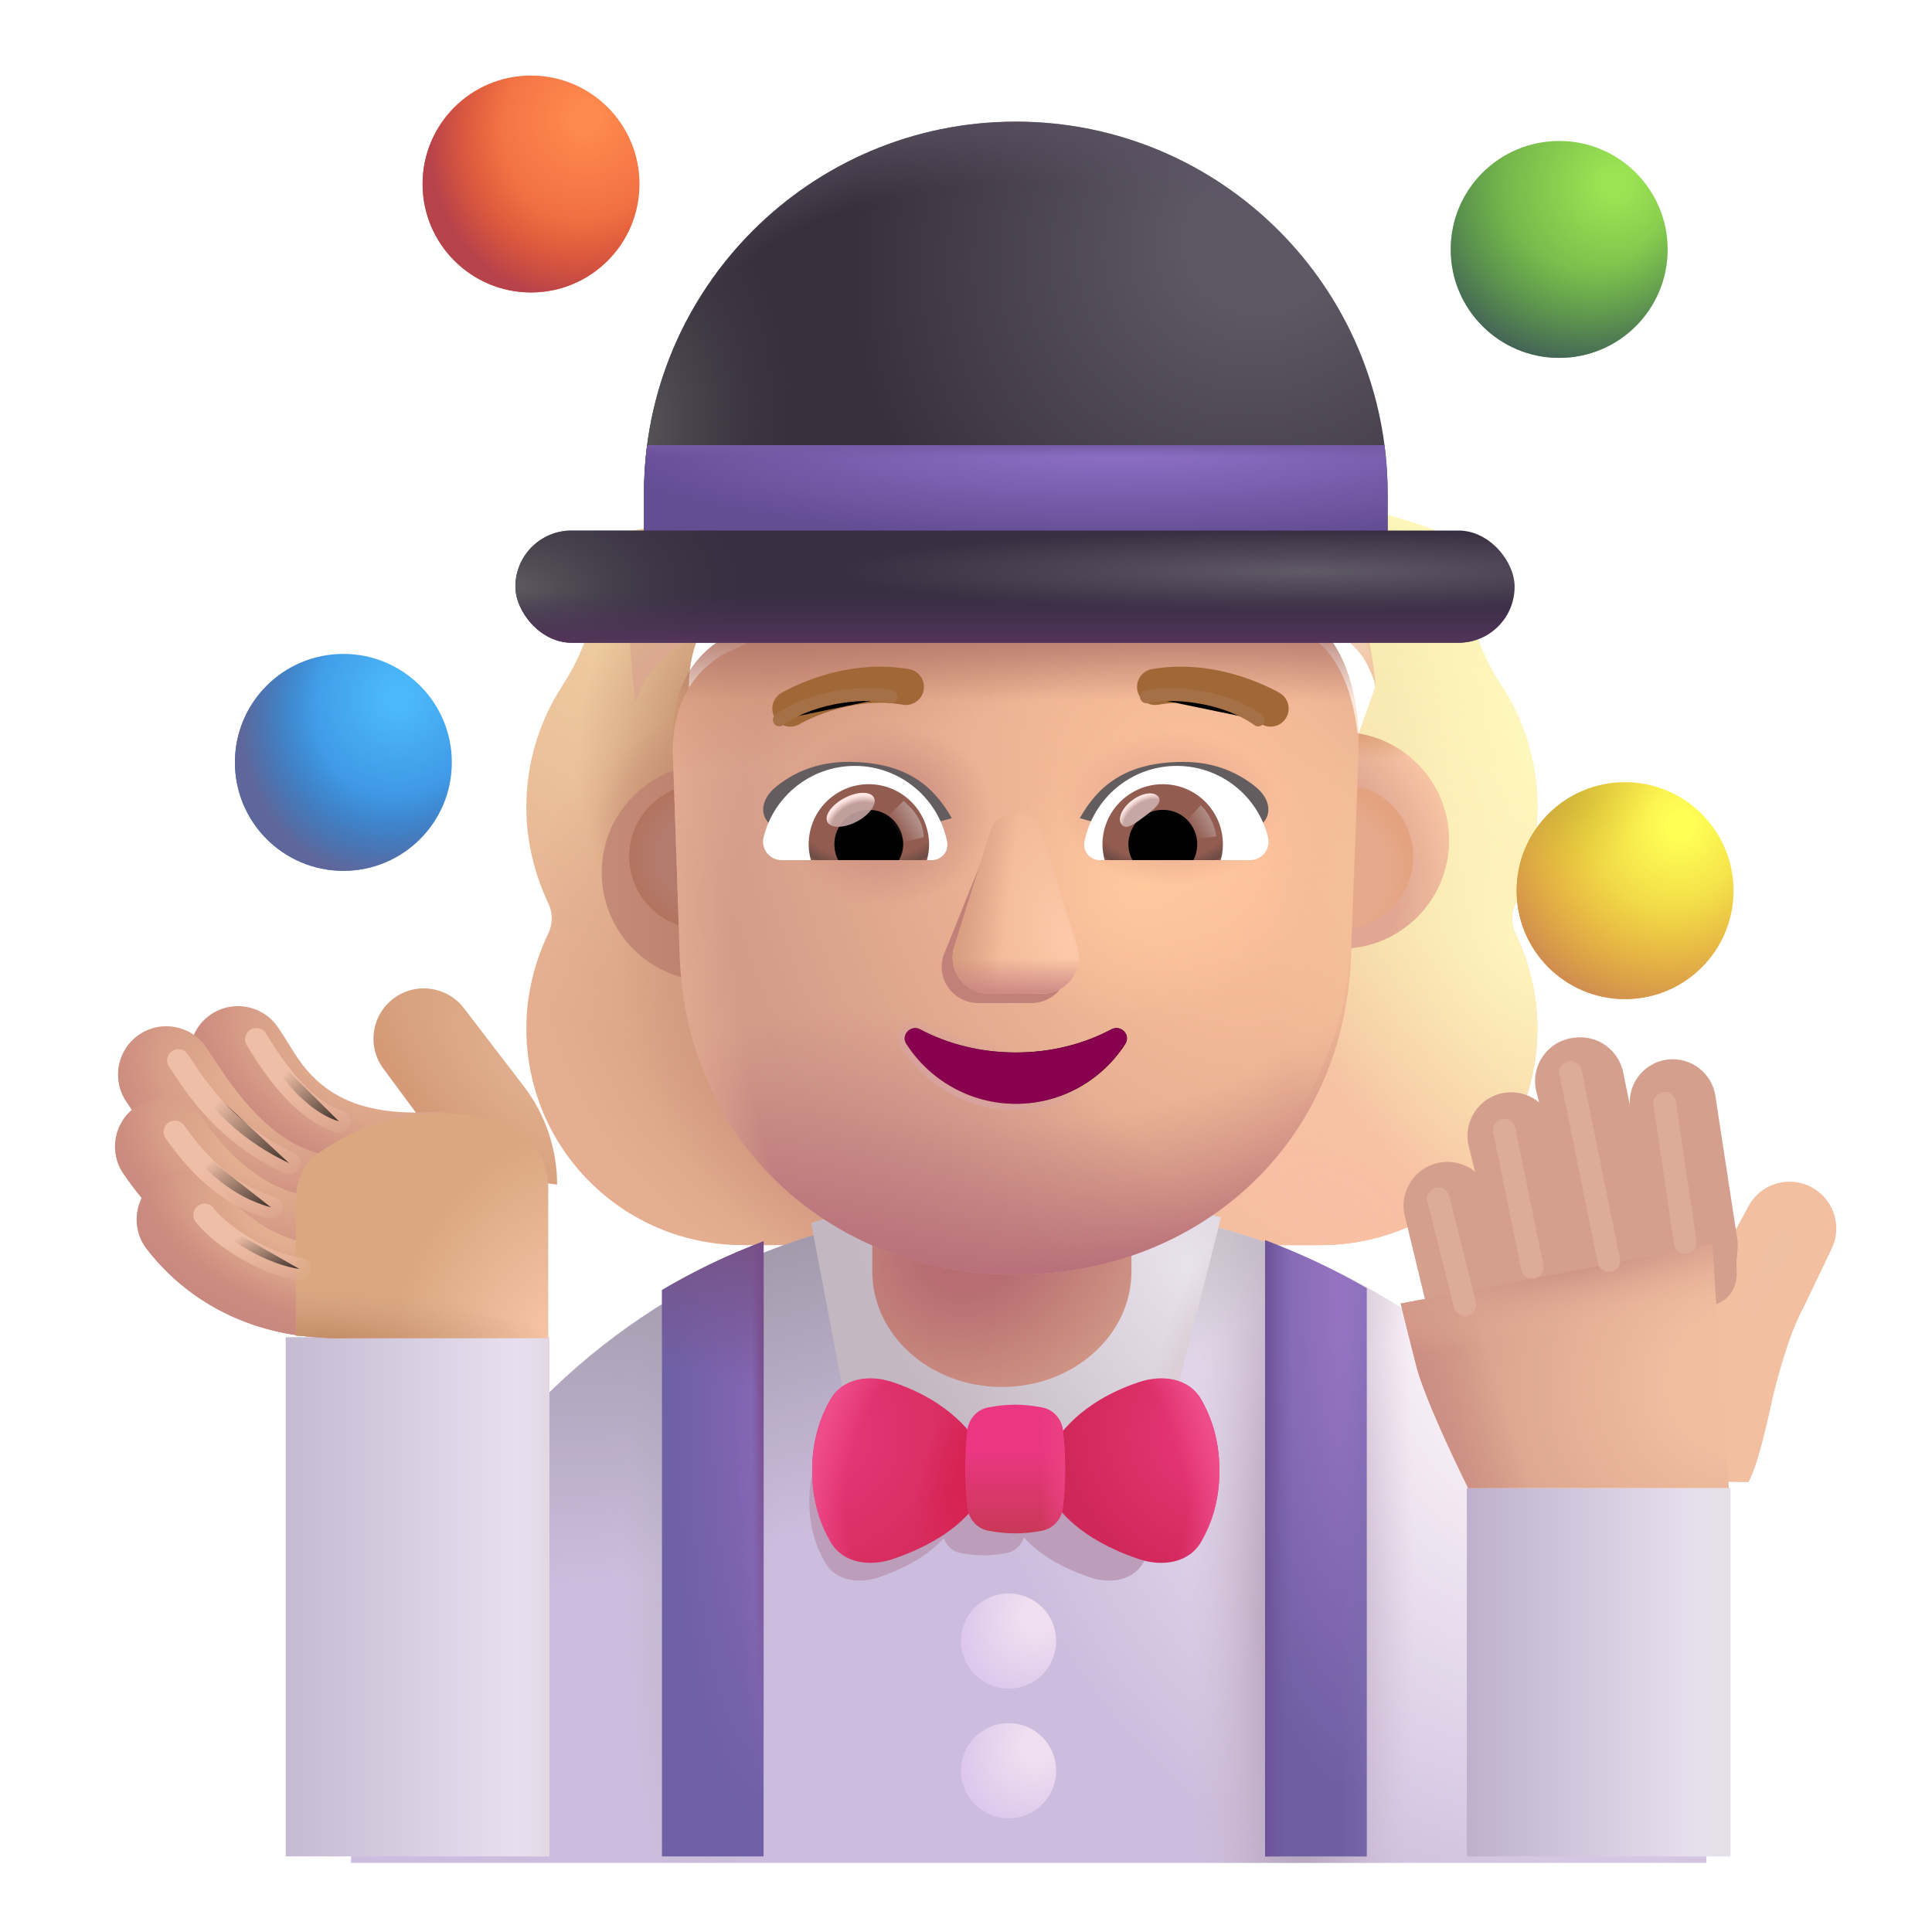 <svg viewBox="1 1 30 30" xmlns="http://www.w3.org/2000/svg">
<g filter="url(#filter0_i_3987_23856)">
<path fill-rule="evenodd" clip-rule="evenodd" d="M24.285 15.773C24.507 15.318 24.623 14.811 24.623 14.282C24.623 13.793 24.523 13.335 24.343 12.917H24.348C24.264 12.728 24.169 12.549 24.054 12.381L24.052 12.377C23.692 11.827 23.502 11.182 23.502 10.526V10.515C23.502 9.787 21.989 9.899 21.604 9.342C20.981 8.443 21.229 7.066 20.053 7.066C19.862 7.066 19.683 6.982 19.577 6.823C18.953 5.956 17.926 5.384 16.773 5.384C15.62 5.384 14.594 5.956 13.97 6.823C13.864 6.971 13.684 7.066 13.493 7.066C13.464 7.066 13.434 7.067 13.405 7.068C12.307 7.095 12.372 8.722 11.76 9.545C11.333 10.119 10.044 9.745 10.044 10.515V10.526C10.044 11.182 9.854 11.827 9.494 12.377L9.492 12.381C9.134 12.931 8.923 13.575 8.923 14.282C8.923 14.821 9.05 15.318 9.262 15.773C9.336 15.921 9.336 16.101 9.262 16.249C9.05 16.694 8.923 17.191 8.923 17.72C8.923 19.582 10.425 21.084 12.287 21.084H21.259C23.121 21.084 24.623 19.582 24.623 17.72C24.623 17.191 24.496 16.694 24.285 16.249C24.211 16.101 24.211 15.921 24.285 15.773ZM11.468 12.98H11.455L12.708 15.442C12.837 18.372 13.98 15.442 16.773 15.442C19.566 15.442 20.784 18.703 20.913 15.773L22.1 12.431C22.044 11.13 21.101 11.038 20.913 11.038H17.546C16.217 11.038 14.963 10.388 14.212 9.289C14.084 9.108 13.816 9.14 13.73 9.342L13.644 9.545C13.408 10.132 12.958 10.58 12.401 10.836C12.384 10.841 12.366 10.849 12.347 10.857C12.328 10.865 12.309 10.873 12.293 10.878C12.047 11.006 11.468 11.39 11.446 12.382L11.457 12.702L11.468 12.98Z" fill="url(#paint0_linear_3987_23856)"/>
<path fill-rule="evenodd" clip-rule="evenodd" d="M24.285 15.773C24.507 15.318 24.623 14.811 24.623 14.282C24.623 13.793 24.523 13.335 24.343 12.917H24.348C24.264 12.728 24.169 12.549 24.054 12.381L24.052 12.377C23.692 11.827 23.502 11.182 23.502 10.526V10.515C23.502 9.787 21.989 9.899 21.604 9.342C20.981 8.443 21.229 7.066 20.053 7.066C19.862 7.066 19.683 6.982 19.577 6.823C18.953 5.956 17.926 5.384 16.773 5.384C15.62 5.384 14.594 5.956 13.97 6.823C13.864 6.971 13.684 7.066 13.493 7.066C13.464 7.066 13.434 7.067 13.405 7.068C12.307 7.095 12.372 8.722 11.76 9.545C11.333 10.119 10.044 9.745 10.044 10.515V10.526C10.044 11.182 9.854 11.827 9.494 12.377L9.492 12.381C9.134 12.931 8.923 13.575 8.923 14.282C8.923 14.821 9.05 15.318 9.262 15.773C9.336 15.921 9.336 16.101 9.262 16.249C9.05 16.694 8.923 17.191 8.923 17.72C8.923 19.582 10.425 21.084 12.287 21.084H21.259C23.121 21.084 24.623 19.582 24.623 17.72C24.623 17.191 24.496 16.694 24.285 16.249C24.211 16.101 24.211 15.921 24.285 15.773ZM11.468 12.98H11.455L12.708 15.442C12.837 18.372 13.98 15.442 16.773 15.442C19.566 15.442 20.784 18.703 20.913 15.773L22.1 12.431C22.044 11.13 21.101 11.038 20.913 11.038H17.546C16.217 11.038 14.963 10.388 14.212 9.289C14.084 9.108 13.816 9.14 13.73 9.342L13.644 9.545C13.408 10.132 12.958 10.58 12.401 10.836C12.384 10.841 12.366 10.849 12.347 10.857C12.328 10.865 12.309 10.873 12.293 10.878C12.047 11.006 11.468 11.39 11.446 12.382L11.457 12.702L11.468 12.98Z" fill="url(#paint1_radial_3987_23856)"/>
<path fill-rule="evenodd" clip-rule="evenodd" d="M24.285 15.773C24.507 15.318 24.623 14.811 24.623 14.282C24.623 13.793 24.523 13.335 24.343 12.917H24.348C24.264 12.728 24.169 12.549 24.054 12.381L24.052 12.377C23.692 11.827 23.502 11.182 23.502 10.526V10.515C23.502 9.787 21.989 9.899 21.604 9.342C20.981 8.443 21.229 7.066 20.053 7.066C19.862 7.066 19.683 6.982 19.577 6.823C18.953 5.956 17.926 5.384 16.773 5.384C15.62 5.384 14.594 5.956 13.97 6.823C13.864 6.971 13.684 7.066 13.493 7.066C13.464 7.066 13.434 7.067 13.405 7.068C12.307 7.095 12.372 8.722 11.76 9.545C11.333 10.119 10.044 9.745 10.044 10.515V10.526C10.044 11.182 9.854 11.827 9.494 12.377L9.492 12.381C9.134 12.931 8.923 13.575 8.923 14.282C8.923 14.821 9.05 15.318 9.262 15.773C9.336 15.921 9.336 16.101 9.262 16.249C9.05 16.694 8.923 17.191 8.923 17.72C8.923 19.582 10.425 21.084 12.287 21.084H21.259C23.121 21.084 24.623 19.582 24.623 17.72C24.623 17.191 24.496 16.694 24.285 16.249C24.211 16.101 24.211 15.921 24.285 15.773ZM11.468 12.98H11.455L12.708 15.442C12.837 18.372 13.98 15.442 16.773 15.442C19.566 15.442 20.784 18.703 20.913 15.773L22.1 12.431C22.044 11.13 21.101 11.038 20.913 11.038H17.546C16.217 11.038 14.963 10.388 14.212 9.289C14.084 9.108 13.816 9.14 13.73 9.342L13.644 9.545C13.408 10.132 12.958 10.58 12.401 10.836C12.384 10.841 12.366 10.849 12.347 10.857C12.328 10.865 12.309 10.873 12.293 10.878C12.047 11.006 11.468 11.39 11.446 12.382L11.457 12.702L11.468 12.98Z" fill="url(#paint2_radial_3987_23856)"/>
<path fill-rule="evenodd" clip-rule="evenodd" d="M24.285 15.773C24.507 15.318 24.623 14.811 24.623 14.282C24.623 13.793 24.523 13.335 24.343 12.917H24.348C24.264 12.728 24.169 12.549 24.054 12.381L24.052 12.377C23.692 11.827 23.502 11.182 23.502 10.526V10.515C23.502 9.787 21.989 9.899 21.604 9.342C20.981 8.443 21.229 7.066 20.053 7.066C19.862 7.066 19.683 6.982 19.577 6.823C18.953 5.956 17.926 5.384 16.773 5.384C15.62 5.384 14.594 5.956 13.97 6.823C13.864 6.971 13.684 7.066 13.493 7.066C13.464 7.066 13.434 7.067 13.405 7.068C12.307 7.095 12.372 8.722 11.76 9.545C11.333 10.119 10.044 9.745 10.044 10.515V10.526C10.044 11.182 9.854 11.827 9.494 12.377L9.492 12.381C9.134 12.931 8.923 13.575 8.923 14.282C8.923 14.821 9.05 15.318 9.262 15.773C9.336 15.921 9.336 16.101 9.262 16.249C9.05 16.694 8.923 17.191 8.923 17.72C8.923 19.582 10.425 21.084 12.287 21.084H21.259C23.121 21.084 24.623 19.582 24.623 17.72C24.623 17.191 24.496 16.694 24.285 16.249C24.211 16.101 24.211 15.921 24.285 15.773ZM11.468 12.98H11.455L12.708 15.442C12.837 18.372 13.98 15.442 16.773 15.442C19.566 15.442 20.784 18.703 20.913 15.773L22.1 12.431C22.044 11.13 21.101 11.038 20.913 11.038H17.546C16.217 11.038 14.963 10.388 14.212 9.289C14.084 9.108 13.816 9.14 13.73 9.342L13.644 9.545C13.408 10.132 12.958 10.58 12.401 10.836C12.384 10.841 12.366 10.849 12.347 10.857C12.328 10.865 12.309 10.873 12.293 10.878C12.047 11.006 11.468 11.39 11.446 12.382L11.457 12.702L11.468 12.98Z" fill="url(#paint3_radial_3987_23856)"/>
<path fill-rule="evenodd" clip-rule="evenodd" d="M24.285 15.773C24.507 15.318 24.623 14.811 24.623 14.282C24.623 13.793 24.523 13.335 24.343 12.917H24.348C24.264 12.728 24.169 12.549 24.054 12.381L24.052 12.377C23.692 11.827 23.502 11.182 23.502 10.526V10.515C23.502 9.787 21.989 9.899 21.604 9.342C20.981 8.443 21.229 7.066 20.053 7.066C19.862 7.066 19.683 6.982 19.577 6.823C18.953 5.956 17.926 5.384 16.773 5.384C15.62 5.384 14.594 5.956 13.97 6.823C13.864 6.971 13.684 7.066 13.493 7.066C13.464 7.066 13.434 7.067 13.405 7.068C12.307 7.095 12.372 8.722 11.76 9.545C11.333 10.119 10.044 9.745 10.044 10.515V10.526C10.044 11.182 9.854 11.827 9.494 12.377L9.492 12.381C9.134 12.931 8.923 13.575 8.923 14.282C8.923 14.821 9.05 15.318 9.262 15.773C9.336 15.921 9.336 16.101 9.262 16.249C9.05 16.694 8.923 17.191 8.923 17.72C8.923 19.582 10.425 21.084 12.287 21.084H21.259C23.121 21.084 24.623 19.582 24.623 17.72C24.623 17.191 24.496 16.694 24.285 16.249C24.211 16.101 24.211 15.921 24.285 15.773ZM11.468 12.98H11.455L12.708 15.442C12.837 18.372 13.98 15.442 16.773 15.442C19.566 15.442 20.784 18.703 20.913 15.773L22.1 12.431C22.044 11.13 21.101 11.038 20.913 11.038H17.546C16.217 11.038 14.963 10.388 14.212 9.289C14.084 9.108 13.816 9.14 13.73 9.342L13.644 9.545C13.408 10.132 12.958 10.58 12.401 10.836C12.384 10.841 12.366 10.849 12.347 10.857C12.328 10.865 12.309 10.873 12.293 10.878C12.047 11.006 11.468 11.39 11.446 12.382L11.457 12.702L11.468 12.98Z" fill="url(#paint4_radial_3987_23856)"/>
<path fill-rule="evenodd" clip-rule="evenodd" d="M24.285 15.773C24.507 15.318 24.623 14.811 24.623 14.282C24.623 13.793 24.523 13.335 24.343 12.917H24.348C24.264 12.728 24.169 12.549 24.054 12.381L24.052 12.377C23.692 11.827 23.502 11.182 23.502 10.526V10.515C23.502 9.787 21.989 9.899 21.604 9.342C20.981 8.443 21.229 7.066 20.053 7.066C19.862 7.066 19.683 6.982 19.577 6.823C18.953 5.956 17.926 5.384 16.773 5.384C15.62 5.384 14.594 5.956 13.97 6.823C13.864 6.971 13.684 7.066 13.493 7.066C13.464 7.066 13.434 7.067 13.405 7.068C12.307 7.095 12.372 8.722 11.76 9.545C11.333 10.119 10.044 9.745 10.044 10.515V10.526C10.044 11.182 9.854 11.827 9.494 12.377L9.492 12.381C9.134 12.931 8.923 13.575 8.923 14.282C8.923 14.821 9.05 15.318 9.262 15.773C9.336 15.921 9.336 16.101 9.262 16.249C9.05 16.694 8.923 17.191 8.923 17.72C8.923 19.582 10.425 21.084 12.287 21.084H21.259C23.121 21.084 24.623 19.582 24.623 17.72C24.623 17.191 24.496 16.694 24.285 16.249C24.211 16.101 24.211 15.921 24.285 15.773ZM11.468 12.98H11.455L12.708 15.442C12.837 18.372 13.98 15.442 16.773 15.442C19.566 15.442 20.784 18.703 20.913 15.773L22.1 12.431C22.044 11.13 21.101 11.038 20.913 11.038H17.546C16.217 11.038 14.963 10.388 14.212 9.289C14.084 9.108 13.816 9.14 13.73 9.342L13.644 9.545C13.408 10.132 12.958 10.58 12.401 10.836C12.384 10.841 12.366 10.849 12.347 10.857C12.328 10.865 12.309 10.873 12.293 10.878C12.047 11.006 11.468 11.39 11.446 12.382L11.457 12.702L11.468 12.98Z" fill="url(#paint5_radial_3987_23856)"/>
<path fill-rule="evenodd" clip-rule="evenodd" d="M24.285 15.773C24.507 15.318 24.623 14.811 24.623 14.282C24.623 13.793 24.523 13.335 24.343 12.917H24.348C24.264 12.728 24.169 12.549 24.054 12.381L24.052 12.377C23.692 11.827 23.502 11.182 23.502 10.526V10.515C23.502 9.787 21.989 9.899 21.604 9.342C20.981 8.443 21.229 7.066 20.053 7.066C19.862 7.066 19.683 6.982 19.577 6.823C18.953 5.956 17.926 5.384 16.773 5.384C15.62 5.384 14.594 5.956 13.97 6.823C13.864 6.971 13.684 7.066 13.493 7.066C13.464 7.066 13.434 7.067 13.405 7.068C12.307 7.095 12.372 8.722 11.76 9.545C11.333 10.119 10.044 9.745 10.044 10.515V10.526C10.044 11.182 9.854 11.827 9.494 12.377L9.492 12.381C9.134 12.931 8.923 13.575 8.923 14.282C8.923 14.821 9.05 15.318 9.262 15.773C9.336 15.921 9.336 16.101 9.262 16.249C9.05 16.694 8.923 17.191 8.923 17.72C8.923 19.582 10.425 21.084 12.287 21.084H21.259C23.121 21.084 24.623 19.582 24.623 17.72C24.623 17.191 24.496 16.694 24.285 16.249C24.211 16.101 24.211 15.921 24.285 15.773ZM11.468 12.98H11.455L12.708 15.442C12.837 18.372 13.98 15.442 16.773 15.442C19.566 15.442 20.784 18.703 20.913 15.773L22.1 12.431C22.044 11.13 21.101 11.038 20.913 11.038H17.546C16.217 11.038 14.963 10.388 14.212 9.289C14.084 9.108 13.816 9.14 13.73 9.342L13.644 9.545C13.408 10.132 12.958 10.58 12.401 10.836C12.384 10.841 12.366 10.849 12.347 10.857C12.328 10.865 12.309 10.873 12.293 10.878C12.047 11.006 11.468 11.39 11.446 12.382L11.457 12.702L11.468 12.98Z" fill="url(#paint6_radial_3987_23856)"/>
<path fill-rule="evenodd" clip-rule="evenodd" d="M24.285 15.773C24.507 15.318 24.623 14.811 24.623 14.282C24.623 13.793 24.523 13.335 24.343 12.917H24.348C24.264 12.728 24.169 12.549 24.054 12.381L24.052 12.377C23.692 11.827 23.502 11.182 23.502 10.526V10.515C23.502 9.787 21.989 9.899 21.604 9.342C20.981 8.443 21.229 7.066 20.053 7.066C19.862 7.066 19.683 6.982 19.577 6.823C18.953 5.956 17.926 5.384 16.773 5.384C15.62 5.384 14.594 5.956 13.97 6.823C13.864 6.971 13.684 7.066 13.493 7.066C13.464 7.066 13.434 7.067 13.405 7.068C12.307 7.095 12.372 8.722 11.76 9.545C11.333 10.119 10.044 9.745 10.044 10.515V10.526C10.044 11.182 9.854 11.827 9.494 12.377L9.492 12.381C9.134 12.931 8.923 13.575 8.923 14.282C8.923 14.821 9.05 15.318 9.262 15.773C9.336 15.921 9.336 16.101 9.262 16.249C9.05 16.694 8.923 17.191 8.923 17.72C8.923 19.582 10.425 21.084 12.287 21.084H21.259C23.121 21.084 24.623 19.582 24.623 17.72C24.623 17.191 24.496 16.694 24.285 16.249C24.211 16.101 24.211 15.921 24.285 15.773ZM11.468 12.98H11.455L12.708 15.442C12.837 18.372 13.98 15.442 16.773 15.442C19.566 15.442 20.784 18.703 20.913 15.773L22.1 12.431C22.044 11.13 21.101 11.038 20.913 11.038H17.546C16.217 11.038 14.963 10.388 14.212 9.289C14.084 9.108 13.816 9.14 13.73 9.342L13.644 9.545C13.408 10.132 12.958 10.58 12.401 10.836C12.384 10.841 12.366 10.849 12.347 10.857C12.328 10.865 12.309 10.873 12.293 10.878C12.047 11.006 11.468 11.39 11.446 12.382L11.457 12.702L11.468 12.98Z" fill="url(#paint7_radial_3987_23856)"/>
<path fill-rule="evenodd" clip-rule="evenodd" d="M24.285 15.773C24.507 15.318 24.623 14.811 24.623 14.282C24.623 13.793 24.523 13.335 24.343 12.917H24.348C24.264 12.728 24.169 12.549 24.054 12.381L24.052 12.377C23.692 11.827 23.502 11.182 23.502 10.526V10.515C23.502 9.787 21.989 9.899 21.604 9.342C20.981 8.443 21.229 7.066 20.053 7.066C19.862 7.066 19.683 6.982 19.577 6.823C18.953 5.956 17.926 5.384 16.773 5.384C15.62 5.384 14.594 5.956 13.97 6.823C13.864 6.971 13.684 7.066 13.493 7.066C13.464 7.066 13.434 7.067 13.405 7.068C12.307 7.095 12.372 8.722 11.76 9.545C11.333 10.119 10.044 9.745 10.044 10.515V10.526C10.044 11.182 9.854 11.827 9.494 12.377L9.492 12.381C9.134 12.931 8.923 13.575 8.923 14.282C8.923 14.821 9.05 15.318 9.262 15.773C9.336 15.921 9.336 16.101 9.262 16.249C9.05 16.694 8.923 17.191 8.923 17.72C8.923 19.582 10.425 21.084 12.287 21.084H21.259C23.121 21.084 24.623 19.582 24.623 17.72C24.623 17.191 24.496 16.694 24.285 16.249C24.211 16.101 24.211 15.921 24.285 15.773ZM11.468 12.98H11.455L12.708 15.442C12.837 18.372 13.98 15.442 16.773 15.442C19.566 15.442 20.784 18.703 20.913 15.773L22.1 12.431C22.044 11.13 21.101 11.038 20.913 11.038H17.546C16.217 11.038 14.963 10.388 14.212 9.289C14.084 9.108 13.816 9.14 13.73 9.342L13.644 9.545C13.408 10.132 12.958 10.58 12.401 10.836C12.384 10.841 12.366 10.849 12.347 10.857C12.328 10.865 12.309 10.873 12.293 10.878C12.047 11.006 11.468 11.39 11.446 12.382L11.457 12.702L11.468 12.98Z" fill="url(#paint8_radial_3987_23856)"/>
<path fill-rule="evenodd" clip-rule="evenodd" d="M24.285 15.773C24.507 15.318 24.623 14.811 24.623 14.282C24.623 13.793 24.523 13.335 24.343 12.917H24.348C24.264 12.728 24.169 12.549 24.054 12.381L24.052 12.377C23.692 11.827 23.502 11.182 23.502 10.526V10.515C23.502 9.787 21.989 9.899 21.604 9.342C20.981 8.443 21.229 7.066 20.053 7.066C19.862 7.066 19.683 6.982 19.577 6.823C18.953 5.956 17.926 5.384 16.773 5.384C15.62 5.384 14.594 5.956 13.97 6.823C13.864 6.971 13.684 7.066 13.493 7.066C13.464 7.066 13.434 7.067 13.405 7.068C12.307 7.095 12.372 8.722 11.76 9.545C11.333 10.119 10.044 9.745 10.044 10.515V10.526C10.044 11.182 9.854 11.827 9.494 12.377L9.492 12.381C9.134 12.931 8.923 13.575 8.923 14.282C8.923 14.821 9.05 15.318 9.262 15.773C9.336 15.921 9.336 16.101 9.262 16.249C9.05 16.694 8.923 17.191 8.923 17.72C8.923 19.582 10.425 21.084 12.287 21.084H21.259C23.121 21.084 24.623 19.582 24.623 17.72C24.623 17.191 24.496 16.694 24.285 16.249C24.211 16.101 24.211 15.921 24.285 15.773ZM11.468 12.98H11.455L12.708 15.442C12.837 18.372 13.98 15.442 16.773 15.442C19.566 15.442 20.784 18.703 20.913 15.773L22.1 12.431C22.044 11.13 21.101 11.038 20.913 11.038H17.546C16.217 11.038 14.963 10.388 14.212 9.289C14.084 9.108 13.816 9.14 13.73 9.342L13.644 9.545C13.408 10.132 12.958 10.58 12.401 10.836C12.384 10.841 12.366 10.849 12.347 10.857C12.328 10.865 12.309 10.873 12.293 10.878C12.047 11.006 11.468 11.39 11.446 12.382L11.457 12.702L11.468 12.98Z" fill="url(#paint9_radial_3987_23856)"/>
</g>
<g filter="url(#filter1_i_3987_23856)">
<path d="M6.25 29.826C6.25 24.191 10.818 19.623 16.453 19.623H17.094C22.729 19.623 27.297 24.191 27.297 29.826H6.25Z" fill="url(#paint10_radial_3987_23856)"/>
<path d="M6.25 29.826C6.25 24.191 10.818 19.623 16.453 19.623H17.094C22.729 19.623 27.297 24.191 27.297 29.826H6.25Z" fill="url(#paint11_radial_3987_23856)"/>
<path d="M6.25 29.826C6.25 24.191 10.818 19.623 16.453 19.623H17.094C22.729 19.623 27.297 24.191 27.297 29.826H6.25Z" fill="url(#paint12_radial_3987_23856)"/>
<path d="M6.25 29.826C6.25 24.191 10.818 19.623 16.453 19.623H17.094C22.729 19.623 27.297 24.191 27.297 29.826H6.25Z" fill="url(#paint13_radial_3987_23856)"/>
<path d="M6.25 29.826C6.25 24.191 10.818 19.623 16.453 19.623H17.094C22.729 19.623 27.297 24.191 27.297 29.826H6.25Z" fill="url(#paint14_radial_3987_23856)"/>
</g>
<circle cx="6.332" cy="12.838" r="1.684" fill="url(#paint15_radial_3987_23856)"/>
<circle cx="6.332" cy="12.838" r="1.684" fill="url(#paint16_radial_3987_23856)"/>
<circle cx="9.246" cy="3.857" r="1.684" fill="url(#paint17_radial_3987_23856)"/>
<circle cx="9.246" cy="3.857" r="1.684" fill="url(#paint18_radial_3987_23856)"/>
<circle cx="25.211" cy="4.873" r="1.684" fill="url(#paint19_radial_3987_23856)"/>
<circle cx="25.211" cy="4.873" r="1.684" fill="url(#paint20_radial_3987_23856)"/>
<circle cx="26.234" cy="14.83" r="1.684" fill="url(#paint21_radial_3987_23856)"/>
<circle cx="26.234" cy="14.83" r="1.684" fill="url(#paint22_radial_3987_23856)"/>
<circle cx="26.234" cy="14.83" r="1.684" fill="url(#paint23_radial_3987_23856)"/>
<g filter="url(#filter2_di_3987_23856)">
<circle cx="16.761" cy="28.296" r="0.739" fill="url(#paint24_radial_3987_23856)"/>
</g>
<g filter="url(#filter3_di_3987_23856)">
<circle cx="16.761" cy="26.282" r="0.739" fill="url(#paint25_radial_3987_23856)"/>
</g>
<path d="M22.222 29.826H20.644V20.258C21.194 20.462 21.722 20.712 22.222 21.004V29.826Z" fill="url(#paint26_radial_3987_23856)"/>
<path d="M22.222 29.826H20.644V20.258C21.194 20.462 21.722 20.712 22.222 21.004V29.826Z" fill="url(#paint27_linear_3987_23856)"/>
<path d="M22.222 29.826H20.644V20.258C21.194 20.462 21.722 20.712 22.222 21.004V29.826Z" fill="url(#paint28_linear_3987_23856)"/>
<path d="M12.857 29.826H11.279V21.031C11.779 20.736 12.306 20.482 12.857 20.275V29.826Z" fill="url(#paint29_radial_3987_23856)"/>
<path d="M12.857 29.826H11.279V21.031C11.779 20.736 12.306 20.482 12.857 20.275V29.826Z" fill="url(#paint30_radial_3987_23856)"/>
<path d="M12.857 29.826H11.279V21.031C11.779 20.736 12.306 20.482 12.857 20.275V29.826Z" fill="url(#paint31_radial_3987_23856)"/>
<path d="M12.857 29.826H11.279V21.031C11.779 20.736 12.306 20.482 12.857 20.275V29.826Z" fill="url(#paint32_radial_3987_23856)"/>
<g filter="url(#filter4_i_3987_23856)">
<path d="M16.796 19.623H16.453C15.388 19.623 14.361 19.786 13.395 20.089L13.992 23.225H18.937L19.76 20.005C18.83 19.726 17.818 19.623 16.796 19.623Z" fill="url(#paint33_radial_3987_23856)"/>
<path d="M16.796 19.623H16.453C15.388 19.623 14.361 19.786 13.395 20.089L13.992 23.225H18.937L19.76 20.005C18.83 19.726 17.818 19.623 16.796 19.623Z" fill="url(#paint34_radial_3987_23856)"/>
</g>
<rect x="5.437" y="21.764" width="4.094" height="8.062" fill="url(#paint35_linear_3987_23856)"/>
<rect x="5.437" y="21.764" width="4.094" height="8.062" fill="url(#paint36_linear_3987_23856)"/>
<rect x="23.777" y="24.107" width="4.094" height="5.719" fill="url(#paint37_linear_3987_23856)"/>
<rect x="23.777" y="24.107" width="4.094" height="5.719" fill="url(#paint38_linear_3987_23856)"/>
<g filter="url(#filter5_f_3987_23856)">
<path fill-rule="evenodd" clip-rule="evenodd" d="M16.899 24.871C16.861 24.994 16.763 25.09 16.633 25.115C16.383 25.163 16.166 25.163 15.916 25.115C15.791 25.091 15.695 25.002 15.654 24.886C15.474 25.085 15.164 25.317 14.645 25.492C14.335 25.598 13.977 25.55 13.812 25.263C13.691 25.054 13.567 24.744 13.567 24.314C13.567 23.883 13.691 23.573 13.812 23.364C13.977 23.077 14.335 23.03 14.645 23.135C15.148 23.305 15.455 23.552 15.638 23.764C15.663 23.618 15.768 23.499 15.916 23.471C16.166 23.423 16.383 23.423 16.633 23.471C16.786 23.5 16.894 23.628 16.913 23.782C17.094 23.566 17.404 23.31 17.921 23.135C18.231 23.03 18.589 23.077 18.755 23.364C18.875 23.573 18.999 23.878 18.999 24.314C18.999 24.749 18.875 25.054 18.755 25.263C18.589 25.55 18.231 25.598 17.921 25.492C17.39 25.312 17.077 25.074 16.899 24.871Z" fill="#BC9EBB"/>
</g>
<g filter="url(#filter6_i_3987_23856)">
<path d="M14.866 22.463C15.775 22.771 16.134 23.294 16.255 23.545L16.283 23.836L16.255 24.194C16.134 24.445 15.775 24.9 14.866 25.208C14.505 25.331 14.089 25.276 13.896 24.941C13.755 24.698 13.611 24.337 13.611 23.836C13.611 23.334 13.755 22.974 13.896 22.73C14.089 22.395 14.505 22.341 14.866 22.463Z" fill="url(#paint39_radial_3987_23856)"/>
<path d="M14.866 22.463C15.775 22.771 16.134 23.294 16.255 23.545L16.283 23.836L16.255 24.194C16.134 24.445 15.775 24.9 14.866 25.208C14.505 25.331 14.089 25.276 13.896 24.941C13.755 24.698 13.611 24.337 13.611 23.836C13.611 23.334 13.755 22.974 13.896 22.73C14.089 22.395 14.505 22.341 14.866 22.463Z" fill="url(#paint40_radial_3987_23856)"/>
<path d="M14.866 22.463C15.775 22.771 16.134 23.294 16.255 23.545L16.283 23.836L16.255 24.194C16.134 24.445 15.775 24.9 14.866 25.208C14.505 25.331 14.089 25.276 13.896 24.941C13.755 24.698 13.611 24.337 13.611 23.836C13.611 23.334 13.755 22.974 13.896 22.73C14.089 22.395 14.505 22.341 14.866 22.463Z" fill="url(#paint41_radial_3987_23856)"/>
</g>
<g filter="url(#filter7_i_3987_23856)">
<path d="M18.68 22.463C17.771 22.771 17.413 23.294 17.292 23.545L17.264 23.836L17.292 24.194C17.413 24.445 17.771 24.9 18.68 25.208C19.042 25.331 19.458 25.276 19.651 24.941C19.791 24.698 19.935 24.342 19.935 23.836C19.935 23.329 19.791 22.974 19.651 22.73C19.458 22.395 19.042 22.341 18.68 22.463Z" fill="url(#paint42_radial_3987_23856)"/>
<path d="M18.68 22.463C17.771 22.771 17.413 23.294 17.292 23.545L17.264 23.836L17.292 24.194C17.413 24.445 17.771 24.9 18.68 25.208C19.042 25.331 19.458 25.276 19.651 24.941C19.791 24.698 19.935 24.342 19.935 23.836C19.935 23.329 19.791 22.974 19.651 22.73C19.458 22.395 19.042 22.341 18.68 22.463Z" fill="url(#paint43_radial_3987_23856)"/>
</g>
<g filter="url(#filter8_i_3987_23856)">
<path d="M16.018 23.224C16.037 23.041 16.165 22.888 16.346 22.854C16.636 22.798 16.89 22.798 17.18 22.854C17.361 22.888 17.489 23.041 17.508 23.224C17.55 23.619 17.55 24.002 17.508 24.398C17.489 24.581 17.361 24.734 17.18 24.769C16.89 24.824 16.636 24.824 16.346 24.769C16.165 24.734 16.037 24.581 16.018 24.398C15.976 24.003 15.976 23.62 16.018 23.224Z" fill="url(#paint44_linear_3987_23856)"/>
<path d="M16.018 23.224C16.037 23.041 16.165 22.888 16.346 22.854C16.636 22.798 16.89 22.798 17.18 22.854C17.361 22.888 17.489 23.041 17.508 23.224C17.55 23.619 17.55 24.002 17.508 24.398C17.489 24.581 17.361 24.734 17.18 24.769C16.89 24.824 16.636 24.824 16.346 24.769C16.165 24.734 16.037 24.581 16.018 24.398C15.976 24.003 15.976 23.62 16.018 23.224Z" fill="url(#paint45_radial_3987_23856)"/>
</g>
<g filter="url(#filter9_i_3987_23856)">
<path d="M27.851 19.829L27.403 20.654L26.231 22.076L24.75 24.068L27.849 24.115C27.948 23.943 28.067 23.549 28.229 22.788C28.393 22.127 28.555 21.674 28.7 21.412L29.143 20.488C29.299 20.162 29.191 19.771 28.89 19.571C28.535 19.335 28.054 19.454 27.851 19.829Z" fill="#F2BFA1"/>
</g>
<g filter="url(#filter10_i_3987_23856)">
<path d="M25.92 18.247C25.843 17.866 26.107 17.5 26.493 17.453C26.852 17.409 27.181 17.658 27.236 18.015L27.576 20.237C27.584 20.291 27.586 20.346 27.581 20.401L27.566 20.564C27.561 20.619 27.564 20.674 27.567 20.729C27.582 21.024 27.42 21.244 27.112 21.286C26.793 21.331 26.495 21.119 26.431 20.803L25.92 18.247Z" fill="#D59F8D"/>
</g>
<g filter="url(#filter11_i_3987_23856)">
<path d="M24.458 17.959C24.356 17.564 24.622 17.169 25.026 17.116L25.049 17.113C25.404 17.066 25.734 17.302 25.805 17.653L26.427 20.692C26.498 21.047 26.181 21.113 25.821 21.15C25.518 21.182 25.268 21.145 25.192 20.85L24.458 17.959Z" fill="#D59F8D"/>
</g>
<g filter="url(#filter12_i_3987_23856)">
<path d="M23.407 18.803C23.309 18.411 23.573 18.021 23.974 17.967C24.328 17.919 24.66 18.154 24.73 18.505L25.285 21.271C25.357 21.626 25.108 21.964 24.748 22.002C24.445 22.033 24.164 21.837 24.09 21.541L23.407 18.803Z" fill="#D59F8D"/>
</g>
<g filter="url(#filter13_i_3987_23856)">
<path d="M22.414 19.881C22.319 19.49 22.585 19.102 22.985 19.048C23.34 19 23.673 19.235 23.744 19.587L24.104 21.381C24.22 21.959 23.565 22.377 23.09 22.028C22.967 21.938 22.88 21.808 22.844 21.66L22.414 19.881Z" fill="#D59F8D"/>
</g>
<path d="M22.993 22.213C23.112 22.676 23.579 23.669 23.798 24.107H27.845L27.587 20.318L22.751 21.242C22.782 21.373 22.874 21.749 22.993 22.213Z" fill="url(#paint46_radial_3987_23856)"/>
<path d="M22.993 22.213C23.112 22.676 23.579 23.669 23.798 24.107H27.845L27.587 20.318L22.751 21.242C22.782 21.373 22.874 21.749 22.993 22.213Z" fill="url(#paint47_radial_3987_23856)"/>
<path d="M22.993 22.213C23.112 22.676 23.579 23.669 23.798 24.107H27.845L27.587 20.318L22.751 21.242C22.782 21.373 22.874 21.749 22.993 22.213Z" fill="url(#paint48_radial_3987_23856)"/>
<g filter="url(#filter14_i_3987_23856)">
<path d="M6.803 17.694C6.546 17.347 6.619 16.858 6.966 16.601C7.309 16.347 7.792 16.415 8.052 16.753L8.983 17.967C9.319 18.405 9.501 18.942 9.501 19.494L8.002 19.315L6.803 17.694Z" fill="url(#paint49_radial_3987_23856)"/>
</g>
<path fill-rule="evenodd" clip-rule="evenodd" d="M4.273 16.754C4.615 16.52 5.082 16.608 5.315 16.95C5.377 17.04 5.43 17.125 5.481 17.208C5.622 17.436 5.748 17.64 6 17.845C6.292 18.083 6.794 18.33 7.747 18.265C8.16 18.237 8.518 18.55 8.546 18.963C8.574 19.376 8.262 19.734 7.849 19.762C6.559 19.85 5.671 19.511 5.053 19.008C4.575 18.619 4.273 18.118 4.136 17.892C4.111 17.849 4.091 17.817 4.077 17.796C3.843 17.454 3.931 16.988 4.273 16.754Z" fill="url(#paint50_radial_3987_23856)"/>
<path fill-rule="evenodd" clip-rule="evenodd" d="M4.273 16.754C4.615 16.52 5.082 16.608 5.315 16.95C5.377 17.04 5.43 17.125 5.481 17.208C5.622 17.436 5.748 17.64 6 17.845C6.292 18.083 6.794 18.33 7.747 18.265C8.16 18.237 8.518 18.55 8.546 18.963C8.574 19.376 8.262 19.734 7.849 19.762C6.559 19.85 5.671 19.511 5.053 19.008C4.575 18.619 4.273 18.118 4.136 17.892C4.111 17.849 4.091 17.817 4.077 17.796C3.843 17.454 3.931 16.988 4.273 16.754Z" fill="url(#paint51_radial_3987_23856)"/>
<path fill-rule="evenodd" clip-rule="evenodd" d="M3.16 17.066C3.502 16.833 3.969 16.921 4.202 17.262C4.239 17.316 4.277 17.375 4.318 17.436C4.488 17.695 4.697 18.012 4.994 18.313C5.354 18.676 5.762 18.927 6.24 18.952C6.654 18.974 6.971 19.328 6.949 19.741C6.927 20.155 6.574 20.472 6.16 20.45C5.169 20.398 4.43 19.875 3.928 19.367C3.512 18.947 3.203 18.474 3.04 18.224C3.009 18.177 2.984 18.138 2.964 18.109C2.73 17.767 2.818 17.3 3.16 17.066Z" fill="url(#paint52_radial_3987_23856)"/>
<path fill-rule="evenodd" clip-rule="evenodd" d="M3.16 17.066C3.502 16.833 3.969 16.921 4.202 17.262C4.239 17.316 4.277 17.375 4.318 17.436C4.488 17.695 4.697 18.012 4.994 18.313C5.354 18.676 5.762 18.927 6.24 18.952C6.654 18.974 6.971 19.328 6.949 19.741C6.927 20.155 6.574 20.472 6.16 20.45C5.169 20.398 4.43 19.875 3.928 19.367C3.512 18.947 3.203 18.474 3.04 18.224C3.009 18.177 2.984 18.138 2.964 18.109C2.73 17.767 2.818 17.3 3.16 17.066Z" fill="url(#paint53_radial_3987_23856)"/>
<path fill-rule="evenodd" clip-rule="evenodd" d="M3.113 18.184C3.455 17.95 3.922 18.038 4.155 18.38C4.467 18.835 5.129 19.584 6.005 19.584C6.419 19.584 6.755 19.92 6.755 20.334C6.755 20.748 6.419 21.084 6.005 21.084C4.303 21.084 3.246 19.708 2.917 19.226C2.683 18.884 2.771 18.417 3.113 18.184Z" fill="url(#paint54_radial_3987_23856)"/>
<path fill-rule="evenodd" clip-rule="evenodd" d="M3.113 18.184C3.455 17.95 3.922 18.038 4.155 18.38C4.467 18.835 5.129 19.584 6.005 19.584C6.419 19.584 6.755 19.92 6.755 20.334C6.755 20.748 6.419 21.084 6.005 21.084C4.303 21.084 3.246 19.708 2.917 19.226C2.683 18.884 2.771 18.417 3.113 18.184Z" fill="url(#paint55_radial_3987_23856)"/>
<path fill-rule="evenodd" clip-rule="evenodd" d="M3.416 19.34C3.745 19.088 4.215 19.151 4.467 19.479C4.711 19.797 5.3 20.361 6.267 20.361C6.681 20.361 7.017 20.697 7.017 21.111C7.017 21.526 6.681 21.781 6.267 21.781C4.584 21.781 3.674 20.91 3.277 20.392C3.025 20.063 3.087 19.592 3.416 19.34Z" fill="url(#paint56_radial_3987_23856)"/>
<path fill-rule="evenodd" clip-rule="evenodd" d="M3.416 19.34C3.745 19.088 4.215 19.151 4.467 19.479C4.711 19.797 5.3 20.361 6.267 20.361C6.681 20.361 7.017 20.697 7.017 21.111C7.017 21.526 6.681 21.781 6.267 21.781C4.584 21.781 3.674 20.91 3.277 20.392C3.025 20.063 3.087 19.592 3.416 19.34Z" fill="url(#paint57_radial_3987_23856)"/>
<path d="M5.963 18.892C5.719 19.055 5.594 19.339 5.594 19.633V21.74L6.211 21.779H9.513V19.451C9.513 18.615 8.708 18.201 7.544 18.303C6.888 18.36 6.335 18.642 5.963 18.892Z" fill="url(#paint58_radial_3987_23856)"/>
<path d="M5.963 18.892C5.719 19.055 5.594 19.339 5.594 19.633V21.74L6.211 21.779H9.513V19.451C9.513 18.615 8.708 18.201 7.544 18.303C6.888 18.36 6.335 18.642 5.963 18.892Z" fill="url(#paint59_radial_3987_23856)"/>
<path d="M14.545 18.417C14.545 17.426 15.446 16.623 16.557 16.623C17.668 16.623 18.569 17.426 18.569 18.417V20.743C18.569 21.734 17.668 22.537 16.557 22.537C15.446 22.537 14.545 21.734 14.545 20.743V18.417Z" fill="url(#paint60_radial_3987_23856)"/>
<g filter="url(#filter15_f_3987_23856)">
<path d="M23.333 19.615L23.747 21.256" stroke="#DDAC99" stroke-width="0.35" stroke-linecap="round"/>
</g>
<g filter="url(#filter16_f_3987_23856)">
<path d="M24.358 18.55L24.794 20.678" stroke="#DDAC99" stroke-width="0.35" stroke-linecap="round"/>
</g>
<g filter="url(#filter17_f_3987_23856)">
<path d="M25.388 17.651L25.982 20.576" stroke="#DDAC99" stroke-width="0.35" stroke-linecap="round"/>
</g>
<g filter="url(#filter18_f_3987_23856)">
<path d="M26.849 18.131L27.169 20.295" stroke="#DDAC99" stroke-width="0.35" stroke-linecap="round"/>
</g>
<g filter="url(#filter19_f_3987_23856)">
<path d="M28.692 20.295L27.755 22.045" stroke="url(#paint61_linear_3987_23856)" stroke-width="0.35" stroke-linecap="round"/>
</g>
<g filter="url(#filter20_f_3987_23856)">
<path d="M4.177 19.865C4.354 20.11 5.009 20.607 5.649 20.705" stroke="url(#paint62_linear_3987_23856)" stroke-width="0.35" stroke-linecap="round"/>
</g>
<g filter="url(#filter21_f_3987_23856)">
<path d="M3.716 18.576C3.893 18.821 4.388 19.529 5.208 19.748" stroke="url(#paint63_linear_3987_23856)" stroke-width="0.35" stroke-linecap="round"/>
</g>
<g filter="url(#filter22_f_3987_23856)">
<path d="M4.981 17.139C5.091 17.311 5.606 18.217 6.263 18.412" stroke="url(#paint64_linear_3987_23856)" stroke-width="0.35" stroke-linecap="round"/>
</g>
<g filter="url(#filter23_f_3987_23856)">
<path d="M3.77 17.467C3.947 17.712 4.388 18.545 5.489 19.061" stroke="url(#paint65_linear_3987_23856)" stroke-width="0.35" stroke-linecap="round"/>
</g>
<g filter="url(#filter24_i_3987_23856)">
<path d="M11.875 15.982C12.804 15.982 13.557 15.228 13.557 14.299C13.557 13.37 12.804 12.617 11.875 12.617C10.946 12.617 10.193 13.37 10.193 14.299C10.193 15.228 10.946 15.982 11.875 15.982Z" fill="url(#paint66_linear_3987_23856)"/>
</g>
<g filter="url(#filter25_i_3987_23856)">
<path d="M21.82 15.982C22.749 15.982 23.502 15.228 23.502 14.299C23.502 13.37 22.749 12.617 21.82 12.617C20.891 12.617 20.138 13.37 20.138 14.299C20.138 15.228 20.891 15.982 21.82 15.982Z" fill="url(#paint67_radial_3987_23856)"/>
<path d="M21.82 15.982C22.749 15.982 23.502 15.228 23.502 14.299C23.502 13.37 22.749 12.617 21.82 12.617C20.891 12.617 20.138 13.37 20.138 14.299C20.138 15.228 20.891 15.982 21.82 15.982Z" fill="url(#paint68_radial_3987_23856)"/>
</g>
<g filter="url(#filter26_f_3987_23856)">
<path d="M21.82 15.422C22.44 15.422 22.943 14.92 22.943 14.3C22.943 13.68 22.44 13.177 21.82 13.177C21.2 13.177 20.697 13.68 20.697 14.3C20.697 14.92 21.2 15.422 21.82 15.422Z" fill="#E5AA8B"/>
<path d="M21.82 15.422C22.44 15.422 22.943 14.92 22.943 14.3C22.943 13.68 22.44 13.177 21.82 13.177C21.2 13.177 20.697 13.68 20.697 14.3C20.697 14.92 21.2 15.422 21.82 15.422Z" fill="url(#paint69_radial_3987_23856)"/>
</g>
<g filter="url(#filter27_f_3987_23856)">
<path d="M11.895 15.422C12.515 15.422 13.018 14.92 13.018 14.3C13.018 13.68 12.515 13.177 11.895 13.177C11.275 13.177 10.772 13.68 10.772 14.3C10.772 14.92 11.275 15.422 11.895 15.422Z" fill="#B47A6C"/>
<path d="M11.895 15.422C12.515 15.422 13.018 14.92 13.018 14.3C13.018 13.68 12.515 13.177 11.895 13.177C11.275 13.177 10.772 13.68 10.772 14.3C10.772 14.92 11.275 15.422 11.895 15.422Z" fill="url(#paint70_radial_3987_23856)"/>
</g>
<g filter="url(#filter28_i_3987_23856)">
<path d="M11.457 12.702L11.446 12.382C11.468 11.39 12.046 11.006 12.293 10.878C12.309 10.873 12.328 10.865 12.347 10.857C12.365 10.849 12.384 10.841 12.4 10.836C12.958 10.58 13.408 10.132 13.644 9.545L13.73 9.342C13.815 9.14 14.083 9.108 14.212 9.289C14.963 10.388 16.217 10.503 17.546 10.503H20.912C21.479 10.503 22.044 11.13 22.1 12.431L21.976 15.643C21.847 18.573 19.559 20.541 16.766 20.541C13.973 20.541 11.685 18.573 11.557 15.643L11.457 12.702Z" fill="url(#paint71_radial_3987_23856)"/>
<path d="M11.457 12.702L11.446 12.382C11.468 11.39 12.046 11.006 12.293 10.878C12.309 10.873 12.328 10.865 12.347 10.857C12.365 10.849 12.384 10.841 12.4 10.836C12.958 10.58 13.408 10.132 13.644 9.545L13.73 9.342C13.815 9.14 14.083 9.108 14.212 9.289C14.963 10.388 16.217 10.503 17.546 10.503H20.912C21.479 10.503 22.044 11.13 22.1 12.431L21.976 15.643C21.847 18.573 19.559 20.541 16.766 20.541C13.973 20.541 11.685 18.573 11.557 15.643L11.457 12.702Z" fill="url(#paint72_radial_3987_23856)"/>
<path d="M11.457 12.702L11.446 12.382C11.468 11.39 12.046 11.006 12.293 10.878C12.309 10.873 12.328 10.865 12.347 10.857C12.365 10.849 12.384 10.841 12.4 10.836C12.958 10.58 13.408 10.132 13.644 9.545L13.73 9.342C13.815 9.14 14.083 9.108 14.212 9.289C14.963 10.388 16.217 10.503 17.546 10.503H20.912C21.479 10.503 22.044 11.13 22.1 12.431L21.976 15.643C21.847 18.573 19.559 20.541 16.766 20.541C13.973 20.541 11.685 18.573 11.557 15.643L11.457 12.702Z" fill="url(#paint73_radial_3987_23856)"/>
<path d="M11.457 12.702L11.446 12.382C11.468 11.39 12.046 11.006 12.293 10.878C12.309 10.873 12.328 10.865 12.347 10.857C12.365 10.849 12.384 10.841 12.4 10.836C12.958 10.58 13.408 10.132 13.644 9.545L13.73 9.342C13.815 9.14 14.083 9.108 14.212 9.289C14.963 10.388 16.217 10.503 17.546 10.503H20.912C21.479 10.503 22.044 11.13 22.1 12.431L21.976 15.643C21.847 18.573 19.559 20.541 16.766 20.541C13.973 20.541 11.685 18.573 11.557 15.643L11.457 12.702Z" fill="url(#paint74_radial_3987_23856)"/>
<path d="M11.457 12.702L11.446 12.382C11.468 11.39 12.046 11.006 12.293 10.878C12.309 10.873 12.328 10.865 12.347 10.857C12.365 10.849 12.384 10.841 12.4 10.836C12.958 10.58 13.408 10.132 13.644 9.545L13.73 9.342C13.815 9.14 14.083 9.108 14.212 9.289C14.963 10.388 16.217 10.503 17.546 10.503H20.912C21.479 10.503 22.044 11.13 22.1 12.431L21.976 15.643C21.847 18.573 19.559 20.541 16.766 20.541C13.973 20.541 11.685 18.573 11.557 15.643L11.457 12.702Z" fill="url(#paint75_radial_3987_23856)"/>
<path d="M11.457 12.702L11.446 12.382C11.468 11.39 12.046 11.006 12.293 10.878C12.309 10.873 12.328 10.865 12.347 10.857C12.365 10.849 12.384 10.841 12.4 10.836C12.958 10.58 13.408 10.132 13.644 9.545L13.73 9.342C13.815 9.14 14.083 9.108 14.212 9.289C14.963 10.388 16.217 10.503 17.546 10.503H20.912C21.479 10.503 22.044 11.13 22.1 12.431L21.976 15.643C21.847 18.573 19.559 20.541 16.766 20.541C13.973 20.541 11.685 18.573 11.557 15.643L11.457 12.702Z" fill="url(#paint76_radial_3987_23856)"/>
<path d="M11.457 12.702L11.446 12.382C11.468 11.39 12.046 11.006 12.293 10.878C12.309 10.873 12.328 10.865 12.347 10.857C12.365 10.849 12.384 10.841 12.4 10.836C12.958 10.58 13.408 10.132 13.644 9.545L13.73 9.342C13.815 9.14 14.083 9.108 14.212 9.289C14.963 10.388 16.217 10.503 17.546 10.503H20.912C21.479 10.503 22.044 11.13 22.1 12.431L21.976 15.643C21.847 18.573 19.559 20.541 16.766 20.541C13.973 20.541 11.685 18.573 11.557 15.643L11.457 12.702Z" fill="url(#paint77_radial_3987_23856)"/>
</g>
<path d="M11.457 12.702L11.446 12.382C11.468 11.39 12.046 11.006 12.293 10.878C12.309 10.873 12.328 10.865 12.347 10.857C12.365 10.849 12.384 10.841 12.4 10.836C12.958 10.58 13.408 10.132 13.644 9.545L13.73 9.342C13.815 9.14 14.083 9.108 14.212 9.289C14.963 10.388 16.217 10.503 17.546 10.503H20.912C21.479 10.503 22.044 11.13 22.1 12.431L21.976 15.643C21.847 18.573 19.559 20.541 16.766 20.541C13.973 20.541 11.685 18.573 11.557 15.643L11.457 12.702Z" fill="url(#paint78_radial_3987_23856)"/>
<path d="M11.457 12.702L11.446 12.382C11.468 11.39 12.046 11.006 12.293 10.878C12.309 10.873 12.328 10.865 12.347 10.857C12.365 10.849 12.384 10.841 12.4 10.836C12.958 10.58 13.408 10.132 13.644 9.545L13.73 9.342C13.815 9.14 14.083 9.108 14.212 9.289C14.963 10.388 16.217 10.503 17.546 10.503H20.912C21.479 10.503 22.044 11.13 22.1 12.431L21.976 15.643C21.847 18.573 19.559 20.541 16.766 20.541C13.973 20.541 11.685 18.573 11.557 15.643L11.457 12.702Z" fill="url(#paint79_radial_3987_23856)"/>
<path d="M11.457 12.702L11.446 12.382C11.468 11.39 12.046 11.006 12.293 10.878C12.309 10.873 12.328 10.865 12.347 10.857C12.365 10.849 12.384 10.841 12.4 10.836C12.958 10.58 13.408 10.132 13.644 9.545L13.73 9.342C13.815 9.14 14.083 9.108 14.212 9.289C14.963 10.388 16.217 10.503 17.546 10.503H20.912C21.479 10.503 22.044 11.13 22.1 12.431L21.976 15.643C21.847 18.573 19.559 20.541 16.766 20.541C13.973 20.541 11.685 18.573 11.557 15.643L11.457 12.702Z" fill="url(#paint80_linear_3987_23856)"/>
<g filter="url(#filter29_f_3987_23856)">
<path d="M16.363 14.067L15.648 15.844C15.534 16.209 15.807 16.575 16.192 16.575H17.014C17.4 16.575 17.672 16.204 17.558 15.844L17.003 14.067C16.884 13.673 16.487 13.673 16.363 14.067Z" fill="#C28178"/>
</g>
<g filter="url(#filter30_f_3987_23856)">
<path d="M16.373 13.922L15.818 15.699C15.704 16.064 15.977 16.43 16.362 16.43H17.184C17.57 16.43 17.842 16.059 17.728 15.699L17.173 13.922C17.054 13.528 16.498 13.528 16.373 13.922Z" fill="#EFB696"/>
<path d="M16.373 13.922L15.818 15.699C15.704 16.064 15.977 16.43 16.362 16.43H17.184C17.57 16.43 17.842 16.059 17.728 15.699L17.173 13.922C17.054 13.528 16.498 13.528 16.373 13.922Z" fill="url(#paint81_radial_3987_23856)"/>
<path d="M16.373 13.922L15.818 15.699C15.704 16.064 15.977 16.43 16.362 16.43H17.184C17.57 16.43 17.842 16.059 17.728 15.699L17.173 13.922C17.054 13.528 16.498 13.528 16.373 13.922Z" fill="url(#paint82_linear_3987_23856)"/>
<path d="M16.373 13.922L15.818 15.699C15.704 16.064 15.977 16.43 16.362 16.43H17.184C17.57 16.43 17.842 16.059 17.728 15.699L17.173 13.922C17.054 13.528 16.498 13.528 16.373 13.922Z" fill="url(#paint83_linear_3987_23856)"/>
</g>
<g filter="url(#filter31_f_3987_23856)">
<path d="M16.773 17.343C16.229 17.343 15.717 17.212 15.287 16.983C15.14 16.906 14.982 17.076 15.075 17.212C15.434 17.769 16.06 18.14 16.773 18.14C17.486 18.14 18.113 17.769 18.472 17.212C18.564 17.07 18.406 16.906 18.259 16.983C17.829 17.212 17.323 17.343 16.773 17.343Z" stroke="url(#paint84_linear_3987_23856)" stroke-width="0.2"/>
</g>
<path d="M16.773 17.343C16.229 17.343 15.717 17.212 15.287 16.983C15.14 16.906 14.982 17.076 15.075 17.212C15.434 17.769 16.06 18.14 16.773 18.14C17.486 18.14 18.113 17.769 18.472 17.212C18.564 17.07 18.406 16.906 18.259 16.983C17.829 17.212 17.323 17.343 16.773 17.343Z" fill="#88014E"/>
<g filter="url(#filter32_i_3987_23856)">
<path d="M17.967 13.704C18.244 13.216 18.666 12.831 19.574 12.831C19.971 12.831 20.355 12.941 20.695 13.216C20.977 13.444 20.939 13.734 20.721 13.843L20.14 14.175C19.459 13.955 18.705 13.925 17.967 13.704Z" fill="#635D5F"/>
</g>
<g filter="url(#filter33_i_3987_23856)">
<path d="M15.579 13.704C15.302 13.216 14.88 12.831 13.972 12.831C13.575 12.831 13.191 12.941 12.851 13.216C12.57 13.444 12.607 13.734 12.825 13.843L13.406 14.175C14.088 13.955 14.841 13.925 15.579 13.704Z" fill="#635D5F"/>
</g>
<g filter="url(#filter34_i_3987_23856)">
<path d="M13.222 12.441L13.217 12.443C13.217 12.443 13.217 12.443 13.217 12.444C13.084 12.523 12.912 12.48 12.832 12.347C12.753 12.214 12.796 12.042 12.929 11.962L12.929 11.962L12.93 11.961L12.933 11.96L12.943 11.954C12.951 11.949 12.963 11.943 12.977 11.935C13.006 11.919 13.047 11.898 13.098 11.874C13.201 11.825 13.348 11.762 13.527 11.704C13.883 11.591 14.379 11.496 14.916 11.59C15.068 11.617 15.17 11.763 15.143 11.915C15.116 12.068 14.971 12.169 14.818 12.143C14.401 12.069 14.001 12.142 13.698 12.239C13.547 12.287 13.424 12.339 13.34 12.38C13.297 12.4 13.265 12.417 13.244 12.428C13.234 12.434 13.226 12.438 13.222 12.441Z" fill="#9F6836"/>
</g>
<g filter="url(#filter35_i_3987_23856)">
<path fill-rule="evenodd" clip-rule="evenodd" d="M20.674 11.962C20.674 11.962 20.674 11.963 20.53 12.203L20.674 11.962C20.807 12.042 20.85 12.214 20.77 12.347C20.691 12.48 20.519 12.523 20.386 12.444C20.386 12.444 20.386 12.444 20.386 12.443L20.381 12.441C20.377 12.438 20.369 12.434 20.359 12.428C20.338 12.417 20.305 12.4 20.263 12.38C20.179 12.339 20.056 12.287 19.905 12.239C19.602 12.142 19.201 12.069 18.785 12.143C18.632 12.169 18.487 12.068 18.46 11.915C18.433 11.763 18.535 11.617 18.687 11.59C19.224 11.496 19.72 11.591 20.076 11.704C20.255 11.762 20.401 11.825 20.504 11.874C20.556 11.898 20.597 11.919 20.626 11.935C20.64 11.943 20.651 11.949 20.66 11.954L20.669 11.96L20.672 11.961L20.674 11.962L20.674 11.962Z" fill="#9F6836"/>
</g>
<path d="M19.273 12.893C19.956 12.893 20.532 13.363 20.689 13.999C20.736 14.182 20.596 14.356 20.409 14.356H18.077C17.928 14.356 17.81 14.22 17.839 14.072C17.971 13.402 18.56 12.893 19.273 12.893Z" fill="white"/>
<path d="M19.056 13.177C19.574 13.177 19.989 13.597 19.989 14.11C19.989 14.194 19.977 14.279 19.955 14.356H18.153C18.132 14.275 18.119 14.194 18.119 14.11C18.119 13.597 18.539 13.177 19.056 13.177Z" fill="url(#paint85_radial_3987_23856)"/>
<path d="M18.522 14.11C18.522 13.813 18.759 13.575 19.056 13.575C19.353 13.575 19.59 13.813 19.59 14.11C19.59 14.199 19.569 14.283 19.531 14.355H18.585C18.543 14.283 18.522 14.199 18.522 14.11Z" fill="black"/>
<g filter="url(#filter36_f_3987_23856)">
<path d="M18.988 13.374C19.054 13.463 18.915 13.571 18.757 13.689C18.599 13.807 18.482 13.89 18.416 13.802C18.349 13.713 18.423 13.545 18.581 13.427C18.739 13.309 18.921 13.285 18.988 13.374Z" fill="#C7A7A3"/>
<path d="M18.988 13.374C19.054 13.463 18.915 13.571 18.757 13.689C18.599 13.807 18.482 13.89 18.416 13.802C18.349 13.713 18.423 13.545 18.581 13.427C18.739 13.309 18.921 13.285 18.988 13.374Z" fill="url(#paint86_radial_3987_23856)"/>
</g>
<g filter="url(#filter37_f_3987_23856)">
<path d="M19.887 13.987C19.853 13.745 19.712 13.564 19.646 13.503L19.374 13.801L19.497 14.04L19.887 13.987Z" fill="url(#paint87_linear_3987_23856)"/>
</g>
<path d="M14.274 12.893C13.591 12.893 13.014 13.363 12.858 13.999C12.811 14.182 12.951 14.356 13.137 14.356H15.47C15.618 14.356 15.737 14.22 15.707 14.072C15.576 13.402 14.982 12.893 14.274 12.893Z" fill="white"/>
<path d="M14.49 13.177C13.973 13.177 13.557 13.597 13.557 14.11C13.557 14.194 13.57 14.279 13.591 14.356H15.393C15.415 14.275 15.427 14.194 15.427 14.11C15.423 13.597 15.007 13.177 14.49 13.177Z" fill="url(#paint88_radial_3987_23856)"/>
<path d="M15.025 14.11C15.025 13.813 14.787 13.575 14.49 13.575C14.193 13.575 13.956 13.813 13.956 14.11C13.956 14.199 13.977 14.283 14.015 14.355H14.961C14.999 14.283 15.025 14.199 15.025 14.11Z" fill="black"/>
<g filter="url(#filter38_f_3987_23856)">
<path d="M15.342 14C15.342 13.698 15.097 13.497 15.031 13.437L14.729 13.728L14.915 14.106L15.342 14Z" fill="url(#paint89_linear_3987_23856)"/>
</g>
<g filter="url(#filter39_f_3987_23856)">
<ellipse cx="14.209" cy="13.575" rx="0.407" ry="0.206" transform="rotate(-27.914 14.209 13.575)" fill="#C7A7A3" fill-opacity="0.9"/>
<ellipse cx="14.209" cy="13.575" rx="0.407" ry="0.206" transform="rotate(-27.914 14.209 13.575)" fill="url(#paint90_radial_3987_23856)"/>
</g>
<g filter="url(#filter40_f_3987_23856)">
<path d="M18.801 11.819C19.138 11.737 19.976 11.778 20.537 12.179" stroke="#A57045" stroke-width="0.2" stroke-linecap="round"/>
</g>
<g filter="url(#filter41_f_3987_23856)">
<path d="M14.838 11.819C14.501 11.737 13.662 11.778 13.102 12.179" stroke="#A57045" stroke-width="0.2" stroke-linecap="round"/>
</g>
<g filter="url(#filter42_f_3987_23856)">
<path d="M11.657 8.012C12.306 7.434 13.242 7.428 13.768 7.522L14.189 8.871C13.92 8.83 13.681 8.924 13.479 9.116C13.006 10.869 11.219 10.606 10.868 11.92C10.71 10.36 10.535 9.011 11.657 8.012Z" fill="url(#paint91_radial_3987_23856)"/>
<path d="M11.657 8.012C12.306 7.434 13.242 7.428 13.768 7.522L14.189 8.871C13.92 8.83 13.681 8.924 13.479 9.116C13.006 10.869 11.219 10.606 10.868 11.92C10.71 10.36 10.535 9.011 11.657 8.012Z" fill="url(#paint92_radial_3987_23856)"/>
</g>
<g filter="url(#filter43_f_3987_23856)">
<path d="M16.143 6.155C14.959 5.894 13.689 7.154 13.567 7.592C15.179 11.377 17.654 11.016 20.401 10.711C22.044 10.528 22.223 11.277 22.363 11.639C21.907 7.399 18.841 6.751 16.143 6.155Z" fill="url(#paint93_radial_3987_23856)"/>
<path d="M16.143 6.155C14.959 5.894 13.689 7.154 13.567 7.592C15.179 11.377 17.654 11.016 20.401 10.711C22.044 10.528 22.223 11.277 22.363 11.639C21.907 7.399 18.841 6.751 16.143 6.155Z" fill="url(#paint94_radial_3987_23856)"/>
<path d="M16.143 6.155C14.959 5.894 13.689 7.154 13.567 7.592C15.179 11.377 17.654 11.016 20.401 10.711C22.044 10.528 22.223 11.277 22.363 11.639C21.907 7.399 18.841 6.751 16.143 6.155Z" fill="url(#paint95_radial_3987_23856)"/>
</g>
<g filter="url(#filter44_f_3987_23856)">
<path d="M13.751 7.668C13.775 7.923 13.996 8.877 14.32 9.456" stroke="url(#paint96_linear_3987_23856)" stroke-width="0.2" stroke-linecap="round"/>
</g>
<path d="M11 8.662C11 5.474 13.585 2.889 16.773 2.889C19.962 2.889 22.547 5.474 22.547 8.662V10.31H11V8.662Z" fill="url(#paint97_radial_3987_23856)"/>
<path d="M11 8.662C11 5.474 13.585 2.889 16.773 2.889C19.962 2.889 22.547 5.474 22.547 8.662V10.31H11V8.662Z" fill="url(#paint98_radial_3987_23856)"/>
<path d="M11 8.662C11 5.474 13.585 2.889 16.773 2.889C19.962 2.889 22.547 5.474 22.547 8.662V10.31H11V8.662Z" fill="url(#paint99_radial_3987_23856)"/>
<path d="M11.048 7.912C11.017 8.158 11 8.408 11 8.662V10.31H22.547V8.662C22.547 8.408 22.53 8.158 22.498 7.912H11.048Z" fill="url(#paint100_radial_3987_23856)"/>
<path d="M11.048 7.912C11.017 8.158 11 8.408 11 8.662V10.31H22.547V8.662C22.547 8.408 22.53 8.158 22.498 7.912H11.048Z" fill="url(#paint101_linear_3987_23856)"/>
<rect x="9.003" y="9.238" width="15.516" height="1.742" rx="0.871" fill="url(#paint102_radial_3987_23856)"/>
<rect x="9.003" y="9.238" width="15.516" height="1.742" rx="0.871" fill="url(#paint103_radial_3987_23856)"/>
<rect x="9.003" y="9.238" width="15.516" height="1.742" rx="0.871" fill="url(#paint104_linear_3987_23856)"/>
<defs>
<filter id="filter0_i_3987_23856" x="8.923" y="4.634" width="15.95" height="16.45" filterUnits="userSpaceOnUse" color-interpolation-filters="sRGB">
<feFlood flood-opacity="0" result="BackgroundImageFix"/>
<feBlend mode="normal" in="SourceGraphic" in2="BackgroundImageFix" result="shape"/>
<feColorMatrix in="SourceAlpha" type="matrix" values="0 0 0 0 0 0 0 0 0 0 0 0 0 0 0 0 0 0 127 0" result="hardAlpha"/>
<feOffset dx="0.25" dy="-0.75"/>
<feGaussianBlur stdDeviation="0.75"/>
<feComposite in2="hardAlpha" operator="arithmetic" k2="-1" k3="1"/>
<feColorMatrix type="matrix" values="0 0 0 0 0.886 0 0 0 0 0.698 0 0 0 0 0.608 0 0 0 1 0"/>
<feBlend mode="normal" in2="shape" result="effect1_innerShadow_3987_23856"/>
</filter>
<filter id="filter1_i_3987_23856" x="6.25" y="19.623" width="21.247" height="10.303" filterUnits="userSpaceOnUse" color-interpolation-filters="sRGB">
<feFlood flood-opacity="0" result="BackgroundImageFix"/>
<feBlend mode="normal" in="SourceGraphic" in2="BackgroundImageFix" result="shape"/>
<feColorMatrix in="SourceAlpha" type="matrix" values="0 0 0 0 0 0 0 0 0 0 0 0 0 0 0 0 0 0 127 0" result="hardAlpha"/>
<feOffset dx="0.2" dy="0.1"/>
<feGaussianBlur stdDeviation="0.25"/>
<feComposite in2="hardAlpha" operator="arithmetic" k2="-1" k3="1"/>
<feColorMatrix type="matrix" values="0 0 0 0 0.616 0 0 0 0 0.608 0 0 0 0 0.62 0 0 0 1 0"/>
<feBlend mode="normal" in2="shape" result="effect1_innerShadow_3987_23856"/>
</filter>
<filter id="filter2_di_3987_23856" x="15.622" y="27.457" width="2.078" height="2.078" filterUnits="userSpaceOnUse" color-interpolation-filters="sRGB">
<feFlood flood-opacity="0" result="BackgroundImageFix"/>
<feColorMatrix in="SourceAlpha" type="matrix" values="0 0 0 0 0 0 0 0 0 0 0 0 0 0 0 0 0 0 127 0" result="hardAlpha"/>
<feOffset dx="-0.1" dy="0.2"/>
<feGaussianBlur stdDeviation="0.15"/>
<feComposite in2="hardAlpha" operator="out"/>
<feColorMatrix type="matrix" values="0 0 0 0 0.792 0 0 0 0 0.718 0 0 0 0 0.788 0 0 0 1 0"/>
<feBlend mode="normal" in2="BackgroundImageFix" result="effect1_dropShadow_3987_23856"/>
<feBlend mode="normal" in="SourceGraphic" in2="effect1_dropShadow_3987_23856" result="shape"/>
<feColorMatrix in="SourceAlpha" type="matrix" values="0 0 0 0 0 0 0 0 0 0 0 0 0 0 0 0 0 0 127 0" result="hardAlpha"/>
<feOffset/>
<feGaussianBlur stdDeviation="0.075"/>
<feComposite in2="hardAlpha" operator="arithmetic" k2="-1" k3="1"/>
<feColorMatrix type="matrix" values="0 0 0 0 0.831 0 0 0 0 0.745 0 0 0 0 0.804 0 0 0 1 0"/>
<feBlend mode="normal" in2="shape" result="effect2_innerShadow_3987_23856"/>
</filter>
<filter id="filter3_di_3987_23856" x="15.622" y="25.444" width="2.078" height="2.078" filterUnits="userSpaceOnUse" color-interpolation-filters="sRGB">
<feFlood flood-opacity="0" result="BackgroundImageFix"/>
<feColorMatrix in="SourceAlpha" type="matrix" values="0 0 0 0 0 0 0 0 0 0 0 0 0 0 0 0 0 0 127 0" result="hardAlpha"/>
<feOffset dx="-0.1" dy="0.2"/>
<feGaussianBlur stdDeviation="0.15"/>
<feComposite in2="hardAlpha" operator="out"/>
<feColorMatrix type="matrix" values="0 0 0 0 0.792 0 0 0 0 0.718 0 0 0 0 0.788 0 0 0 1 0"/>
<feBlend mode="normal" in2="BackgroundImageFix" result="effect1_dropShadow_3987_23856"/>
<feBlend mode="normal" in="SourceGraphic" in2="effect1_dropShadow_3987_23856" result="shape"/>
<feColorMatrix in="SourceAlpha" type="matrix" values="0 0 0 0 0 0 0 0 0 0 0 0 0 0 0 0 0 0 127 0" result="hardAlpha"/>
<feOffset/>
<feGaussianBlur stdDeviation="0.075"/>
<feComposite in2="hardAlpha" operator="arithmetic" k2="-1" k3="1"/>
<feColorMatrix type="matrix" values="0 0 0 0 0.831 0 0 0 0 0.745 0 0 0 0 0.804 0 0 0 1 0"/>
<feBlend mode="normal" in2="shape" result="effect2_innerShadow_3987_23856"/>
</filter>
<filter id="filter4_i_3987_23856" x="13.395" y="19.523" width="6.565" height="3.702" filterUnits="userSpaceOnUse" color-interpolation-filters="sRGB">
<feFlood flood-opacity="0" result="BackgroundImageFix"/>
<feBlend mode="normal" in="SourceGraphic" in2="BackgroundImageFix" result="shape"/>
<feColorMatrix in="SourceAlpha" type="matrix" values="0 0 0 0 0 0 0 0 0 0 0 0 0 0 0 0 0 0 127 0" result="hardAlpha"/>
<feOffset dx="0.2" dy="-0.1"/>
<feGaussianBlur stdDeviation="0.15"/>
<feComposite in2="hardAlpha" operator="arithmetic" k2="-1" k3="1"/>
<feColorMatrix type="matrix" values="0 0 0 0 0.722 0 0 0 0 0.682 0 0 0 0 0.749 0 0 0 1 0"/>
<feBlend mode="normal" in2="shape" result="effect1_innerShadow_3987_23856"/>
</filter>
<filter id="filter5_f_3987_23856" x="12.567" y="22.084" width="7.432" height="4.46" filterUnits="userSpaceOnUse" color-interpolation-filters="sRGB">
<feFlood flood-opacity="0" result="BackgroundImageFix"/>
<feBlend mode="normal" in="SourceGraphic" in2="BackgroundImageFix" result="shape"/>
<feGaussianBlur stdDeviation="0.5" result="effect1_foregroundBlur_3987_23856"/>
</filter>
<filter id="filter6_i_3987_23856" x="13.611" y="22.403" width="2.672" height="2.865" filterUnits="userSpaceOnUse" color-interpolation-filters="sRGB">
<feFlood flood-opacity="0" result="BackgroundImageFix"/>
<feBlend mode="normal" in="SourceGraphic" in2="BackgroundImageFix" result="shape"/>
<feColorMatrix in="SourceAlpha" type="matrix" values="0 0 0 0 0 0 0 0 0 0 0 0 0 0 0 0 0 0 127 0" result="hardAlpha"/>
<feOffset/>
<feGaussianBlur stdDeviation="0.2"/>
<feComposite in2="hardAlpha" operator="arithmetic" k2="-1" k3="1"/>
<feColorMatrix type="matrix" values="0 0 0 0 0.78 0 0 0 0 0.271 0 0 0 0 0.396 0 0 0 1 0"/>
<feBlend mode="normal" in2="shape" result="effect1_innerShadow_3987_23856"/>
</filter>
<filter id="filter7_i_3987_23856" x="17.264" y="22.403" width="2.672" height="2.865" filterUnits="userSpaceOnUse" color-interpolation-filters="sRGB">
<feFlood flood-opacity="0" result="BackgroundImageFix"/>
<feBlend mode="normal" in="SourceGraphic" in2="BackgroundImageFix" result="shape"/>
<feColorMatrix in="SourceAlpha" type="matrix" values="0 0 0 0 0 0 0 0 0 0 0 0 0 0 0 0 0 0 127 0" result="hardAlpha"/>
<feOffset/>
<feGaussianBlur stdDeviation="0.2"/>
<feComposite in2="hardAlpha" operator="arithmetic" k2="-1" k3="1"/>
<feColorMatrix type="matrix" values="0 0 0 0 0.78 0 0 0 0 0.271 0 0 0 0 0.396 0 0 0 1 0"/>
<feBlend mode="normal" in2="shape" result="effect1_innerShadow_3987_23856"/>
</filter>
<filter id="filter8_i_3987_23856" x="15.986" y="22.812" width="1.554" height="1.999" filterUnits="userSpaceOnUse" color-interpolation-filters="sRGB">
<feFlood flood-opacity="0" result="BackgroundImageFix"/>
<feBlend mode="normal" in="SourceGraphic" in2="BackgroundImageFix" result="shape"/>
<feColorMatrix in="SourceAlpha" type="matrix" values="0 0 0 0 0 0 0 0 0 0 0 0 0 0 0 0 0 0 127 0" result="hardAlpha"/>
<feOffset/>
<feGaussianBlur stdDeviation="0.125"/>
<feComposite in2="hardAlpha" operator="arithmetic" k2="-1" k3="1"/>
<feColorMatrix type="matrix" values="0 0 0 0 0.827 0 0 0 0 0.137 0 0 0 0 0.318 0 0 0 1 0"/>
<feBlend mode="normal" in2="shape" result="effect1_innerShadow_3987_23856"/>
</filter>
<filter id="filter9_i_3987_23856" x="24.75" y="19.349" width="4.764" height="4.766" filterUnits="userSpaceOnUse" color-interpolation-filters="sRGB">
<feFlood flood-opacity="0" result="BackgroundImageFix"/>
<feBlend mode="normal" in="SourceGraphic" in2="BackgroundImageFix" result="shape"/>
<feColorMatrix in="SourceAlpha" type="matrix" values="0 0 0 0 0 0 0 0 0 0 0 0 0 0 0 0 0 0 127 0" result="hardAlpha"/>
<feOffset dx="0.3" dy="-0.1"/>
<feGaussianBlur stdDeviation="0.3"/>
<feComposite in2="hardAlpha" operator="arithmetic" k2="-1" k3="1"/>
<feColorMatrix type="matrix" values="0 0 0 0 0.827 0 0 0 0 0.592 0 0 0 0 0.42 0 0 0 1 0"/>
<feBlend mode="normal" in2="shape" result="effect1_innerShadow_3987_23856"/>
</filter>
<filter id="filter10_i_3987_23856" x="25.907" y="17.448" width="2.077" height="3.844" filterUnits="userSpaceOnUse" color-interpolation-filters="sRGB">
<feFlood flood-opacity="0" result="BackgroundImageFix"/>
<feBlend mode="normal" in="SourceGraphic" in2="BackgroundImageFix" result="shape"/>
<feColorMatrix in="SourceAlpha" type="matrix" values="0 0 0 0 0 0 0 0 0 0 0 0 0 0 0 0 0 0 127 0" result="hardAlpha"/>
<feOffset dx="0.4"/>
<feGaussianBlur stdDeviation="0.3"/>
<feComposite in2="hardAlpha" operator="arithmetic" k2="-1" k3="1"/>
<feColorMatrix type="matrix" values="0 0 0 0 0.804 0 0 0 0 0.565 0 0 0 0 0.518 0 0 0 1 0"/>
<feBlend mode="normal" in2="shape" result="effect1_innerShadow_3987_23856"/>
</filter>
<filter id="filter11_i_3987_23856" x="24.436" y="17.107" width="2.401" height="4.052" filterUnits="userSpaceOnUse" color-interpolation-filters="sRGB">
<feFlood flood-opacity="0" result="BackgroundImageFix"/>
<feBlend mode="normal" in="SourceGraphic" in2="BackgroundImageFix" result="shape"/>
<feColorMatrix in="SourceAlpha" type="matrix" values="0 0 0 0 0 0 0 0 0 0 0 0 0 0 0 0 0 0 127 0" result="hardAlpha"/>
<feOffset dx="0.4"/>
<feGaussianBlur stdDeviation="0.3"/>
<feComposite in2="hardAlpha" operator="arithmetic" k2="-1" k3="1"/>
<feColorMatrix type="matrix" values="0 0 0 0 0.804 0 0 0 0 0.565 0 0 0 0 0.518 0 0 0 1 0"/>
<feBlend mode="normal" in2="shape" result="effect1_innerShadow_3987_23856"/>
</filter>
<filter id="filter12_i_3987_23856" x="23.386" y="17.96" width="2.312" height="4.044" filterUnits="userSpaceOnUse" color-interpolation-filters="sRGB">
<feFlood flood-opacity="0" result="BackgroundImageFix"/>
<feBlend mode="normal" in="SourceGraphic" in2="BackgroundImageFix" result="shape"/>
<feColorMatrix in="SourceAlpha" type="matrix" values="0 0 0 0 0 0 0 0 0 0 0 0 0 0 0 0 0 0 127 0" result="hardAlpha"/>
<feOffset dx="0.4"/>
<feGaussianBlur stdDeviation="0.3"/>
<feComposite in2="hardAlpha" operator="arithmetic" k2="-1" k3="1"/>
<feColorMatrix type="matrix" values="0 0 0 0 0.804 0 0 0 0 0.565 0 0 0 0 0.518 0 0 0 1 0"/>
<feBlend mode="normal" in2="shape" result="effect1_innerShadow_3987_23856"/>
</filter>
<filter id="filter13_i_3987_23856" x="22.394" y="19.041" width="2.123" height="3.114" filterUnits="userSpaceOnUse" color-interpolation-filters="sRGB">
<feFlood flood-opacity="0" result="BackgroundImageFix"/>
<feBlend mode="normal" in="SourceGraphic" in2="BackgroundImageFix" result="shape"/>
<feColorMatrix in="SourceAlpha" type="matrix" values="0 0 0 0 0 0 0 0 0 0 0 0 0 0 0 0 0 0 127 0" result="hardAlpha"/>
<feOffset dx="0.4"/>
<feGaussianBlur stdDeviation="0.3"/>
<feComposite in2="hardAlpha" operator="arithmetic" k2="-1" k3="1"/>
<feColorMatrix type="matrix" values="0 0 0 0 0.804 0 0 0 0 0.565 0 0 0 0 0.518 0 0 0 1 0"/>
<feBlend mode="normal" in2="shape" result="effect1_innerShadow_3987_23856"/>
</filter>
<filter id="filter14_i_3987_23856" x="6.649" y="16.347" width="3.002" height="3.147" filterUnits="userSpaceOnUse" color-interpolation-filters="sRGB">
<feFlood flood-opacity="0" result="BackgroundImageFix"/>
<feBlend mode="normal" in="SourceGraphic" in2="BackgroundImageFix" result="shape"/>
<feColorMatrix in="SourceAlpha" type="matrix" values="0 0 0 0 0 0 0 0 0 0 0 0 0 0 0 0 0 0 127 0" result="hardAlpha"/>
<feOffset dx="0.15" dy="-0.1"/>
<feGaussianBlur stdDeviation="0.2"/>
<feComposite in2="hardAlpha" operator="arithmetic" k2="-1" k3="1"/>
<feColorMatrix type="matrix" values="0 0 0 0 0.851 0 0 0 0 0.608 0 0 0 0 0.475 0 0 0 1 0"/>
<feBlend mode="normal" in2="shape" result="effect1_innerShadow_3987_23856"/>
</filter>
<filter id="filter15_f_3987_23856" x="22.908" y="19.19" width="1.264" height="2.491" filterUnits="userSpaceOnUse" color-interpolation-filters="sRGB">
<feFlood flood-opacity="0" result="BackgroundImageFix"/>
<feBlend mode="normal" in="SourceGraphic" in2="BackgroundImageFix" result="shape"/>
<feGaussianBlur stdDeviation="0.125" result="effect1_foregroundBlur_3987_23856"/>
</filter>
<filter id="filter16_f_3987_23856" x="23.933" y="18.125" width="1.286" height="2.978" filterUnits="userSpaceOnUse" color-interpolation-filters="sRGB">
<feFlood flood-opacity="0" result="BackgroundImageFix"/>
<feBlend mode="normal" in="SourceGraphic" in2="BackgroundImageFix" result="shape"/>
<feGaussianBlur stdDeviation="0.125" result="effect1_foregroundBlur_3987_23856"/>
</filter>
<filter id="filter17_f_3987_23856" x="24.963" y="17.226" width="1.444" height="3.775" filterUnits="userSpaceOnUse" color-interpolation-filters="sRGB">
<feFlood flood-opacity="0" result="BackgroundImageFix"/>
<feBlend mode="normal" in="SourceGraphic" in2="BackgroundImageFix" result="shape"/>
<feGaussianBlur stdDeviation="0.125" result="effect1_foregroundBlur_3987_23856"/>
</filter>
<filter id="filter18_f_3987_23856" x="26.424" y="17.706" width="1.17" height="3.014" filterUnits="userSpaceOnUse" color-interpolation-filters="sRGB">
<feFlood flood-opacity="0" result="BackgroundImageFix"/>
<feBlend mode="normal" in="SourceGraphic" in2="BackgroundImageFix" result="shape"/>
<feGaussianBlur stdDeviation="0.125" result="effect1_foregroundBlur_3987_23856"/>
</filter>
<filter id="filter19_f_3987_23856" x="27.33" y="19.87" width="1.788" height="2.6" filterUnits="userSpaceOnUse" color-interpolation-filters="sRGB">
<feFlood flood-opacity="0" result="BackgroundImageFix"/>
<feBlend mode="normal" in="SourceGraphic" in2="BackgroundImageFix" result="shape"/>
<feGaussianBlur stdDeviation="0.125" result="effect1_foregroundBlur_3987_23856"/>
</filter>
<filter id="filter20_f_3987_23856" x="3.752" y="19.44" width="2.323" height="1.69" filterUnits="userSpaceOnUse" color-interpolation-filters="sRGB">
<feFlood flood-opacity="0" result="BackgroundImageFix"/>
<feBlend mode="normal" in="SourceGraphic" in2="BackgroundImageFix" result="shape"/>
<feGaussianBlur stdDeviation="0.125" result="effect1_foregroundBlur_3987_23856"/>
</filter>
<filter id="filter21_f_3987_23856" x="3.291" y="18.151" width="2.342" height="2.022" filterUnits="userSpaceOnUse" color-interpolation-filters="sRGB">
<feFlood flood-opacity="0" result="BackgroundImageFix"/>
<feBlend mode="normal" in="SourceGraphic" in2="BackgroundImageFix" result="shape"/>
<feGaussianBlur stdDeviation="0.125" result="effect1_foregroundBlur_3987_23856"/>
</filter>
<filter id="filter22_f_3987_23856" x="4.556" y="16.714" width="2.131" height="2.124" filterUnits="userSpaceOnUse" color-interpolation-filters="sRGB">
<feFlood flood-opacity="0" result="BackgroundImageFix"/>
<feBlend mode="normal" in="SourceGraphic" in2="BackgroundImageFix" result="shape"/>
<feGaussianBlur stdDeviation="0.125" result="effect1_foregroundBlur_3987_23856"/>
</filter>
<filter id="filter23_f_3987_23856" x="3.345" y="17.042" width="2.569" height="2.444" filterUnits="userSpaceOnUse" color-interpolation-filters="sRGB">
<feFlood flood-opacity="0" result="BackgroundImageFix"/>
<feBlend mode="normal" in="SourceGraphic" in2="BackgroundImageFix" result="shape"/>
<feGaussianBlur stdDeviation="0.125" result="effect1_foregroundBlur_3987_23856"/>
</filter>
<filter id="filter24_i_3987_23856" x="10.193" y="12.617" width="3.514" height="3.614" filterUnits="userSpaceOnUse" color-interpolation-filters="sRGB">
<feFlood flood-opacity="0" result="BackgroundImageFix"/>
<feBlend mode="normal" in="SourceGraphic" in2="BackgroundImageFix" result="shape"/>
<feColorMatrix in="SourceAlpha" type="matrix" values="0 0 0 0 0 0 0 0 0 0 0 0 0 0 0 0 0 0 127 0" result="hardAlpha"/>
<feOffset dx="0.15" dy="0.25"/>
<feGaussianBlur stdDeviation="0.25"/>
<feComposite in2="hardAlpha" operator="arithmetic" k2="-1" k3="1"/>
<feColorMatrix type="matrix" values="0 0 0 0 0.859 0 0 0 0 0.635 0 0 0 0 0.533 0 0 0 1 0"/>
<feBlend mode="normal" in2="shape" result="effect1_innerShadow_3987_23856"/>
</filter>
<filter id="filter25_i_3987_23856" x="20.138" y="12.367" width="3.364" height="3.614" filterUnits="userSpaceOnUse" color-interpolation-filters="sRGB">
<feFlood flood-opacity="0" result="BackgroundImageFix"/>
<feBlend mode="normal" in="SourceGraphic" in2="BackgroundImageFix" result="shape"/>
<feColorMatrix in="SourceAlpha" type="matrix" values="0 0 0 0 0 0 0 0 0 0 0 0 0 0 0 0 0 0 127 0" result="hardAlpha"/>
<feOffset dy="-0.25"/>
<feGaussianBlur stdDeviation="0.25"/>
<feComposite in2="hardAlpha" operator="arithmetic" k2="-1" k3="1"/>
<feColorMatrix type="matrix" values="0 0 0 0 0.827 0 0 0 0 0.569 0 0 0 0 0.506 0 0 0 1 0"/>
<feBlend mode="normal" in2="shape" result="effect1_innerShadow_3987_23856"/>
</filter>
<filter id="filter26_f_3987_23856" x="20.197" y="12.677" width="3.246" height="3.246" filterUnits="userSpaceOnUse" color-interpolation-filters="sRGB">
<feFlood flood-opacity="0" result="BackgroundImageFix"/>
<feBlend mode="normal" in="SourceGraphic" in2="BackgroundImageFix" result="shape"/>
<feGaussianBlur stdDeviation="0.25" result="effect1_foregroundBlur_3987_23856"/>
</filter>
<filter id="filter27_f_3987_23856" x="10.372" y="12.777" width="3.046" height="3.046" filterUnits="userSpaceOnUse" color-interpolation-filters="sRGB">
<feFlood flood-opacity="0" result="BackgroundImageFix"/>
<feBlend mode="normal" in="SourceGraphic" in2="BackgroundImageFix" result="shape"/>
<feGaussianBlur stdDeviation="0.2" result="effect1_foregroundBlur_3987_23856"/>
</filter>
<filter id="filter28_i_3987_23856" x="11.446" y="9.17" width="10.654" height="11.621" filterUnits="userSpaceOnUse" color-interpolation-filters="sRGB">
<feFlood flood-opacity="0" result="BackgroundImageFix"/>
<feBlend mode="normal" in="SourceGraphic" in2="BackgroundImageFix" result="shape"/>
<feColorMatrix in="SourceAlpha" type="matrix" values="0 0 0 0 0 0 0 0 0 0 0 0 0 0 0 0 0 0 127 0" result="hardAlpha"/>
<feOffset dy="0.25"/>
<feGaussianBlur stdDeviation="0.125"/>
<feComposite in2="hardAlpha" operator="arithmetic" k2="-1" k3="1"/>
<feColorMatrix type="matrix" values="0 0 0 0 0.745 0 0 0 0 0.486 0 0 0 0 0.384 0 0 0 1 0"/>
<feBlend mode="normal" in2="shape" result="effect1_innerShadow_3987_23856"/>
</filter>
<filter id="filter29_f_3987_23856" x="15.122" y="13.271" width="2.962" height="3.803" filterUnits="userSpaceOnUse" color-interpolation-filters="sRGB">
<feFlood flood-opacity="0" result="BackgroundImageFix"/>
<feBlend mode="normal" in="SourceGraphic" in2="BackgroundImageFix" result="shape"/>
<feGaussianBlur stdDeviation="0.25" result="effect1_foregroundBlur_3987_23856"/>
</filter>
<filter id="filter30_f_3987_23856" x="15.542" y="13.377" width="2.462" height="3.303" filterUnits="userSpaceOnUse" color-interpolation-filters="sRGB">
<feFlood flood-opacity="0" result="BackgroundImageFix"/>
<feBlend mode="normal" in="SourceGraphic" in2="BackgroundImageFix" result="shape"/>
<feGaussianBlur stdDeviation="0.125" result="effect1_foregroundBlur_3987_23856"/>
</filter>
<filter id="filter31_f_3987_23856" x="14.847" y="16.763" width="3.852" height="1.577" filterUnits="userSpaceOnUse" color-interpolation-filters="sRGB">
<feFlood flood-opacity="0" result="BackgroundImageFix"/>
<feBlend mode="normal" in="SourceGraphic" in2="BackgroundImageFix" result="shape"/>
<feGaussianBlur stdDeviation="0.05" result="effect1_foregroundBlur_3987_23856"/>
</filter>
<filter id="filter32_i_3987_23856" x="17.767" y="12.831" width="3.129" height="1.344" filterUnits="userSpaceOnUse" color-interpolation-filters="sRGB">
<feFlood flood-opacity="0" result="BackgroundImageFix"/>
<feBlend mode="normal" in="SourceGraphic" in2="BackgroundImageFix" result="shape"/>
<feColorMatrix in="SourceAlpha" type="matrix" values="0 0 0 0 0 0 0 0 0 0 0 0 0 0 0 0 0 0 127 0" result="hardAlpha"/>
<feOffset dx="-0.2"/>
<feGaussianBlur stdDeviation="0.2"/>
<feComposite in2="hardAlpha" operator="arithmetic" k2="-1" k3="1"/>
<feColorMatrix type="matrix" values="0 0 0 0 0.141 0 0 0 0 0.086 0 0 0 0 0.176 0 0 0 1 0"/>
<feBlend mode="normal" in2="shape" result="effect1_innerShadow_3987_23856"/>
</filter>
<filter id="filter33_i_3987_23856" x="12.651" y="12.831" width="3.129" height="1.344" filterUnits="userSpaceOnUse" color-interpolation-filters="sRGB">
<feFlood flood-opacity="0" result="BackgroundImageFix"/>
<feBlend mode="normal" in="SourceGraphic" in2="BackgroundImageFix" result="shape"/>
<feColorMatrix in="SourceAlpha" type="matrix" values="0 0 0 0 0 0 0 0 0 0 0 0 0 0 0 0 0 0 127 0" result="hardAlpha"/>
<feOffset dx="0.2"/>
<feGaussianBlur stdDeviation="0.125"/>
<feComposite in2="hardAlpha" operator="arithmetic" k2="-1" k3="1"/>
<feColorMatrix type="matrix" values="0 0 0 0 0.133 0 0 0 0 0.078 0 0 0 0 0.169 0 0 0 1 0"/>
<feBlend mode="normal" in2="shape" result="effect1_innerShadow_3987_23856"/>
</filter>
<filter id="filter34_i_3987_23856" x="12.792" y="11.352" width="2.555" height="1.131" filterUnits="userSpaceOnUse" color-interpolation-filters="sRGB">
<feFlood flood-opacity="0" result="BackgroundImageFix"/>
<feBlend mode="normal" in="SourceGraphic" in2="BackgroundImageFix" result="shape"/>
<feColorMatrix in="SourceAlpha" type="matrix" values="0 0 0 0 0 0 0 0 0 0 0 0 0 0 0 0 0 0 127 0" result="hardAlpha"/>
<feOffset dx="0.2" dy="-0.2"/>
<feGaussianBlur stdDeviation="0.15"/>
<feComposite in2="hardAlpha" operator="arithmetic" k2="-1" k3="1"/>
<feColorMatrix type="matrix" values="0 0 0 0 0.475 0 0 0 0 0.263 0 0 0 0 0.165 0 0 0 1 0"/>
<feBlend mode="normal" in2="shape" result="effect1_innerShadow_3987_23856"/>
</filter>
<filter id="filter35_i_3987_23856" x="18.455" y="11.352" width="2.555" height="1.132" filterUnits="userSpaceOnUse" color-interpolation-filters="sRGB">
<feFlood flood-opacity="0" result="BackgroundImageFix"/>
<feBlend mode="normal" in="SourceGraphic" in2="BackgroundImageFix" result="shape"/>
<feColorMatrix in="SourceAlpha" type="matrix" values="0 0 0 0 0 0 0 0 0 0 0 0 0 0 0 0 0 0 127 0" result="hardAlpha"/>
<feOffset dx="0.2" dy="-0.2"/>
<feGaussianBlur stdDeviation="0.15"/>
<feComposite in2="hardAlpha" operator="arithmetic" k2="-1" k3="1"/>
<feColorMatrix type="matrix" values="0 0 0 0 0.475 0 0 0 0 0.263 0 0 0 0 0.165 0 0 0 1 0"/>
<feBlend mode="normal" in2="shape" result="effect1_innerShadow_3987_23856"/>
</filter>
<filter id="filter36_f_3987_23856" x="18.291" y="13.22" width="0.813" height="0.719" filterUnits="userSpaceOnUse" color-interpolation-filters="sRGB">
<feFlood flood-opacity="0" result="BackgroundImageFix"/>
<feBlend mode="normal" in="SourceGraphic" in2="BackgroundImageFix" result="shape"/>
<feGaussianBlur stdDeviation="0.05" result="effect1_foregroundBlur_3987_23856"/>
</filter>
<filter id="filter37_f_3987_23856" x="19.174" y="13.303" width="0.914" height="0.937" filterUnits="userSpaceOnUse" color-interpolation-filters="sRGB">
<feFlood flood-opacity="0" result="BackgroundImageFix"/>
<feBlend mode="normal" in="SourceGraphic" in2="BackgroundImageFix" result="shape"/>
<feGaussianBlur stdDeviation="0.1" result="effect1_foregroundBlur_3987_23856"/>
</filter>
<filter id="filter38_f_3987_23856" x="14.529" y="13.236" width="1.013" height="1.069" filterUnits="userSpaceOnUse" color-interpolation-filters="sRGB">
<feFlood flood-opacity="0" result="BackgroundImageFix"/>
<feBlend mode="normal" in="SourceGraphic" in2="BackgroundImageFix" result="shape"/>
<feGaussianBlur stdDeviation="0.1" result="effect1_foregroundBlur_3987_23856"/>
</filter>
<filter id="filter39_f_3987_23856" x="13.736" y="13.212" width="0.945" height="0.727" filterUnits="userSpaceOnUse" color-interpolation-filters="sRGB">
<feFlood flood-opacity="0" result="BackgroundImageFix"/>
<feBlend mode="normal" in="SourceGraphic" in2="BackgroundImageFix" result="shape"/>
<feGaussianBlur stdDeviation="0.05" result="effect1_foregroundBlur_3987_23856"/>
</filter>
<filter id="filter40_f_3987_23856" x="18.501" y="11.484" width="2.336" height="0.995" filterUnits="userSpaceOnUse" color-interpolation-filters="sRGB">
<feFlood flood-opacity="0" result="BackgroundImageFix"/>
<feBlend mode="normal" in="SourceGraphic" in2="BackgroundImageFix" result="shape"/>
<feGaussianBlur stdDeviation="0.1" result="effect1_foregroundBlur_3987_23856"/>
</filter>
<filter id="filter41_f_3987_23856" x="12.802" y="11.484" width="2.336" height="0.995" filterUnits="userSpaceOnUse" color-interpolation-filters="sRGB">
<feFlood flood-opacity="0" result="BackgroundImageFix"/>
<feBlend mode="normal" in="SourceGraphic" in2="BackgroundImageFix" result="shape"/>
<feGaussianBlur stdDeviation="0.1" result="effect1_foregroundBlur_3987_23856"/>
</filter>
<filter id="filter42_f_3987_23856" x="10.252" y="6.977" width="4.436" height="5.443" filterUnits="userSpaceOnUse" color-interpolation-filters="sRGB">
<feFlood flood-opacity="0" result="BackgroundImageFix"/>
<feBlend mode="normal" in="SourceGraphic" in2="BackgroundImageFix" result="shape"/>
<feGaussianBlur stdDeviation="0.25" result="effect1_foregroundBlur_3987_23856"/>
</filter>
<filter id="filter43_f_3987_23856" x="13.317" y="5.87" width="9.296" height="6.02" filterUnits="userSpaceOnUse" color-interpolation-filters="sRGB">
<feFlood flood-opacity="0" result="BackgroundImageFix"/>
<feBlend mode="normal" in="SourceGraphic" in2="BackgroundImageFix" result="shape"/>
<feGaussianBlur stdDeviation="0.125" result="effect1_foregroundBlur_3987_23856"/>
</filter>
<filter id="filter44_f_3987_23856" x="13.451" y="7.368" width="1.169" height="2.387" filterUnits="userSpaceOnUse" color-interpolation-filters="sRGB">
<feFlood flood-opacity="0" result="BackgroundImageFix"/>
<feBlend mode="normal" in="SourceGraphic" in2="BackgroundImageFix" result="shape"/>
<feGaussianBlur stdDeviation="0.1" result="effect1_foregroundBlur_3987_23856"/>
</filter>
<linearGradient id="paint0_linear_3987_23856" x1="21.68" y1="7.031" x2="14.566" y2="20.208" gradientUnits="userSpaceOnUse">
<stop stop-color="#FFFFBE"/>
<stop offset="1" stop-color="#E5AE90"/>
</linearGradient>
<radialGradient id="paint1_radial_3987_23856" cx="0" cy="0" r="1" gradientUnits="userSpaceOnUse" gradientTransform="translate(21.68 20.383) rotate(-64.29) scale(4.201 9.578)">
<stop stop-color="#F9BFA4"/>
<stop offset="1" stop-color="#FFC3A8" stop-opacity="0"/>
</radialGradient>
<radialGradient id="paint2_radial_3987_23856" cx="0" cy="0" r="1" gradientUnits="userSpaceOnUse" gradientTransform="translate(16.072 16.143) rotate(109.074) scale(6.041 5.655)">
<stop offset="0.62" stop-color="#C7897D"/>
<stop offset="1" stop-color="#C7897D" stop-opacity="0"/>
</radialGradient>
<radialGradient id="paint3_radial_3987_23856" cx="0" cy="0" r="1" gradientUnits="userSpaceOnUse" gradientTransform="translate(13.514 17.194) rotate(142.167) scale(4.171 5.134)">
<stop offset="0.205" stop-color="#CF987B"/>
<stop offset="1" stop-color="#CF987B" stop-opacity="0"/>
</radialGradient>
<radialGradient id="paint4_radial_3987_23856" cx="0" cy="0" r="1" gradientUnits="userSpaceOnUse" gradientTransform="translate(11.709 14.531) rotate(125.038) scale(1.862 1.692)">
<stop offset="0.334" stop-color="#C58E72"/>
<stop offset="1" stop-color="#C58E72" stop-opacity="0"/>
</radialGradient>
<radialGradient id="paint5_radial_3987_23856" cx="0" cy="0" r="1" gradientUnits="userSpaceOnUse" gradientTransform="translate(12.27 12.972) rotate(-167.428) scale(2.495 3.668)">
<stop offset="0.226" stop-color="#C49070"/>
<stop offset="1" stop-color="#C49070" stop-opacity="0"/>
</radialGradient>
<radialGradient id="paint6_radial_3987_23856" cx="0" cy="0" r="1" gradientUnits="userSpaceOnUse" gradientTransform="translate(12.761 6.383) rotate(55.684) scale(4.01 6.997)">
<stop stop-color="#DCC893"/>
<stop offset="1" stop-color="#DCC893" stop-opacity="0"/>
</radialGradient>
<radialGradient id="paint7_radial_3987_23856" cx="0" cy="0" r="1" gradientUnits="userSpaceOnUse" gradientTransform="translate(22.521 8.293) rotate(132.51) scale(1.711 2.392)">
<stop stop-color="#FFFFBF"/>
<stop offset="1" stop-color="#FFFFBF" stop-opacity="0"/>
</radialGradient>
<radialGradient id="paint8_radial_3987_23856" cx="0" cy="0" r="1" gradientUnits="userSpaceOnUse" gradientTransform="translate(24.623 13.409) rotate(163.779) scale(2.007 4.368)">
<stop stop-color="#FFFABE"/>
<stop offset="1" stop-color="#FFFABE" stop-opacity="0"/>
</radialGradient>
<radialGradient id="paint9_radial_3987_23856" cx="0" cy="0" r="1" gradientUnits="userSpaceOnUse" gradientTransform="translate(24.343 16.318) rotate(156.949) scale(3.58 5.704)">
<stop stop-color="#FFF4BC"/>
<stop offset="1" stop-color="#FFF4BC" stop-opacity="0"/>
</radialGradient>
<radialGradient id="paint10_radial_3987_23856" cx="0" cy="0" r="1" gradientUnits="userSpaceOnUse" gradientTransform="translate(25.969 21.076) rotate(135.22) scale(12.954 12.555)">
<stop offset="0.195" stop-color="#FBF2F7"/>
<stop offset="0.794" stop-color="#CCBDDE"/>
</radialGradient>
<radialGradient id="paint11_radial_3987_23856" cx="0" cy="0" r="1" gradientUnits="userSpaceOnUse" gradientTransform="translate(20.219 20.139) rotate(90) scale(2.094 3.281)">
<stop stop-color="#D6D3D7"/>
<stop offset="1" stop-color="#D6D3D7" stop-opacity="0"/>
</radialGradient>
<radialGradient id="paint12_radial_3987_23856" cx="0" cy="0" r="1" gradientUnits="userSpaceOnUse" gradientTransform="translate(21 25.92) rotate(180) scale(1.75 11.719)">
<stop offset="0.214" stop-color="#B1A0B8"/>
<stop offset="1" stop-color="#D1BED4" stop-opacity="0"/>
</radialGradient>
<radialGradient id="paint13_radial_3987_23856" cx="0" cy="0" r="1" gradientUnits="userSpaceOnUse" gradientTransform="translate(11.656 25.326) rotate(-180) scale(1.156 5.759)">
<stop stop-color="#BEB4C6"/>
<stop offset="1" stop-color="#BEB4C6" stop-opacity="0"/>
</radialGradient>
<radialGradient id="paint14_radial_3987_23856" cx="0" cy="0" r="1" gradientUnits="userSpaceOnUse" gradientTransform="translate(13.098 18.732) rotate(68.314) scale(5.751 11.863)">
<stop stop-color="#968F9C"/>
<stop offset="1" stop-color="#968F9C" stop-opacity="0"/>
</radialGradient>
<radialGradient id="paint15_radial_3987_23856" cx="0" cy="0" r="1" gradientUnits="userSpaceOnUse" gradientTransform="translate(7.187 11.826) rotate(118.867) scale(2.783 2.696)">
<stop offset="0.077" stop-color="#4BB8FB"/>
<stop offset="1" stop-color="#357ACE"/>
</radialGradient>
<radialGradient id="paint16_radial_3987_23856" cx="0" cy="0" r="1" gradientUnits="userSpaceOnUse" gradientTransform="translate(7.25 11.889) rotate(115.145) scale(3.383 2.955)">
<stop offset="0.452" stop-color="#3A7AB4" stop-opacity="0"/>
<stop offset="0.826" stop-color="#5F679A"/>
</radialGradient>
<radialGradient id="paint17_radial_3987_23856" cx="0" cy="0" r="1" gradientUnits="userSpaceOnUse" gradientTransform="translate(10.101 2.846) rotate(118.867) scale(2.783 2.696)">
<stop offset="0.077" stop-color="#FF894E"/>
<stop offset="1" stop-color="#E35838"/>
</radialGradient>
<radialGradient id="paint18_radial_3987_23856" cx="0" cy="0" r="1" gradientUnits="userSpaceOnUse" gradientTransform="translate(10.164 2.908) rotate(115.145) scale(3.383 2.955)">
<stop offset="0.452" stop-color="#DE5534" stop-opacity="0"/>
<stop offset="0.826" stop-color="#B6424C"/>
</radialGradient>
<radialGradient id="paint19_radial_3987_23856" cx="0" cy="0" r="1" gradientUnits="userSpaceOnUse" gradientTransform="translate(26.066 3.861) rotate(118.867) scale(2.783 2.696)">
<stop offset="0.077" stop-color="#9AE453"/>
<stop offset="1" stop-color="#5C9946"/>
</radialGradient>
<radialGradient id="paint20_radial_3987_23856" cx="0" cy="0" r="1" gradientUnits="userSpaceOnUse" gradientTransform="translate(25.656 3.826) rotate(105.03) scale(3.495 3.404)">
<stop offset="0.375" stop-color="#61A150" stop-opacity="0"/>
<stop offset="0.826" stop-color="#415E58"/>
</radialGradient>
<radialGradient id="paint21_radial_3987_23856" cx="0" cy="0" r="1" gradientUnits="userSpaceOnUse" gradientTransform="translate(27.09 13.818) rotate(118.867) scale(2.783 2.696)">
<stop offset="0.077" stop-color="#FFFF54"/>
<stop offset="1" stop-color="#E1AC3A"/>
</radialGradient>
<radialGradient id="paint22_radial_3987_23856" cx="0" cy="0" r="1" gradientUnits="userSpaceOnUse" gradientTransform="translate(24.969 13.357) rotate(47.153) scale(1.47 2.166)">
<stop stop-color="#B8A734"/>
<stop offset="1" stop-color="#E4CC30" stop-opacity="0"/>
</radialGradient>
<radialGradient id="paint23_radial_3987_23856" cx="0" cy="0" r="1" gradientUnits="userSpaceOnUse" gradientTransform="translate(26.906 13.889) rotate(109.11) scale(3.46 3.37)">
<stop offset="0.347" stop-color="#F2C341" stop-opacity="0"/>
<stop offset="0.829" stop-color="#CF8B51"/>
</radialGradient>
<radialGradient id="paint24_radial_3987_23856" cx="0" cy="0" r="1" gradientUnits="userSpaceOnUse" gradientTransform="translate(17.25 27.855) rotate(123.599) scale(1.369 1.162)">
<stop offset="0.212" stop-color="#F0DFF0"/>
<stop offset="1" stop-color="#DCC8EC"/>
</radialGradient>
<radialGradient id="paint25_radial_3987_23856" cx="0" cy="0" r="1" gradientUnits="userSpaceOnUse" gradientTransform="translate(17.25 25.842) rotate(123.599) scale(1.369 1.162)">
<stop offset="0.212" stop-color="#F0DFF0"/>
<stop offset="1" stop-color="#DCC8EC"/>
</radialGradient>
<radialGradient id="paint26_radial_3987_23856" cx="0" cy="0" r="1" gradientUnits="userSpaceOnUse" gradientTransform="translate(22.222 20.983) rotate(90) scale(8.031 2.402)">
<stop stop-color="#9E78C9"/>
<stop offset="1" stop-color="#6F5EA2"/>
</radialGradient>
<linearGradient id="paint27_linear_3987_23856" x1="22.562" y1="29.826" x2="21.812" y2="29.826" gradientUnits="userSpaceOnUse">
<stop stop-color="#7A6CAD"/>
<stop offset="1" stop-color="#7A6CAD" stop-opacity="0"/>
</linearGradient>
<linearGradient id="paint28_linear_3987_23856" x1="20.644" y1="29.014" x2="21.062" y2="29.014" gradientUnits="userSpaceOnUse">
<stop stop-color="#6D5096"/>
<stop offset="1" stop-color="#7160A4" stop-opacity="0"/>
</linearGradient>
<radialGradient id="paint29_radial_3987_23856" cx="0" cy="0" r="1" gradientUnits="userSpaceOnUse" gradientTransform="translate(12.857 23.139) rotate(90) scale(6.188 1.388)">
<stop stop-color="#8566B5"/>
<stop offset="1" stop-color="#7060A5"/>
</radialGradient>
<radialGradient id="paint30_radial_3987_23856" cx="0" cy="0" r="1" gradientUnits="userSpaceOnUse" gradientTransform="translate(13.062 24.108) rotate(90) scale(5.25 0.609)">
<stop stop-color="#896BB4"/>
<stop offset="1" stop-color="#896BB4" stop-opacity="0"/>
</radialGradient>
<radialGradient id="paint31_radial_3987_23856" cx="0" cy="0" r="1" gradientUnits="userSpaceOnUse" gradientTransform="translate(10.312 28.264) rotate(-69.811) scale(8.512 7.524)">
<stop offset="0.724" stop-color="#775184" stop-opacity="0"/>
<stop offset="1" stop-color="#775184"/>
</radialGradient>
<radialGradient id="paint32_radial_3987_23856" cx="0" cy="0" r="1" gradientUnits="userSpaceOnUse" gradientTransform="translate(12.857 21.717) rotate(90) scale(6.422 0.185)">
<stop stop-color="#784B89"/>
<stop offset="1" stop-color="#784B89" stop-opacity="0"/>
</radialGradient>
<radialGradient id="paint33_radial_3987_23856" cx="0" cy="0" r="1" gradientUnits="userSpaceOnUse" gradientTransform="translate(19.265 20.795) rotate(148.118) scale(4.6 8.117)">
<stop stop-color="#E8E2EC"/>
<stop offset="1" stop-color="#C3B7C1"/>
</radialGradient>
<radialGradient id="paint34_radial_3987_23856" cx="0" cy="0" r="1" gradientUnits="userSpaceOnUse" gradientTransform="translate(19.187 22.482) rotate(-165.069) scale(0.485 2.122)">
<stop offset="0.108" stop-color="#DBCDD4"/>
<stop offset="1" stop-color="#DBCDD4" stop-opacity="0"/>
</radialGradient>
<linearGradient id="paint35_linear_3987_23856" x1="9.531" y1="27.451" x2="4.906" y2="27.451" gradientUnits="userSpaceOnUse">
<stop stop-color="#ECE4F4"/>
<stop offset="1" stop-color="#C0B5CD"/>
</linearGradient>
<linearGradient id="paint36_linear_3987_23856" x1="9.75" y1="27.076" x2="8.828" y2="27.076" gradientUnits="userSpaceOnUse">
<stop stop-color="#DECFD8"/>
<stop offset="1" stop-color="#E5DDEE" stop-opacity="0"/>
</linearGradient>
<linearGradient id="paint37_linear_3987_23856" x1="27.871" y1="28.142" x2="22.844" y2="28.142" gradientUnits="userSpaceOnUse">
<stop stop-color="#EDE7F3"/>
<stop offset="0.907" stop-color="#B9AAC8"/>
</linearGradient>
<linearGradient id="paint38_linear_3987_23856" x1="28.09" y1="27.876" x2="27.168" y2="27.876" gradientUnits="userSpaceOnUse">
<stop stop-color="#E0DDE3"/>
<stop offset="1" stop-color="#E0DDE3" stop-opacity="0"/>
</linearGradient>
<radialGradient id="paint39_radial_3987_23856" cx="0" cy="0" r="1" gradientUnits="userSpaceOnUse" gradientTransform="translate(13.775 23.358) rotate(37.725) scale(2.198 2.414)">
<stop stop-color="#E7377C"/>
<stop offset="1" stop-color="#D72C5E"/>
</radialGradient>
<radialGradient id="paint40_radial_3987_23856" cx="0" cy="0" r="1" gradientUnits="userSpaceOnUse" gradientTransform="translate(15.416 23.836) rotate(-164.222) scale(1.756 2.922)">
<stop offset="0.69" stop-color="#EF4C8B" stop-opacity="0"/>
<stop offset="1" stop-color="#EF4C8B"/>
</radialGradient>
<radialGradient id="paint41_radial_3987_23856" cx="0" cy="0" r="1" gradientUnits="userSpaceOnUse" gradientTransform="translate(16.109 23.836) rotate(107.513) scale(1.662 0.787)">
<stop stop-color="#D61F4D"/>
<stop offset="1" stop-color="#D61F4D" stop-opacity="0"/>
</radialGradient>
<radialGradient id="paint42_radial_3987_23856" cx="0" cy="0" r="1" gradientUnits="userSpaceOnUse" gradientTransform="translate(19.771 23.358) rotate(142.275) scale(2.198 2.414)">
<stop stop-color="#E9387A"/>
<stop offset="1" stop-color="#D02759"/>
</radialGradient>
<radialGradient id="paint43_radial_3987_23856" cx="0" cy="0" r="1" gradientUnits="userSpaceOnUse" gradientTransform="translate(18.131 23.836) rotate(-15.778) scale(1.756 2.922)">
<stop offset="0.69" stop-color="#EF4C8B" stop-opacity="0"/>
<stop offset="1" stop-color="#EF4C8B"/>
</radialGradient>
<linearGradient id="paint44_linear_3987_23856" x1="16.763" y1="22.812" x2="16.763" y2="24.81" gradientUnits="userSpaceOnUse">
<stop offset="0.351" stop-color="#EB3782"/>
<stop offset="1" stop-color="#C93857"/>
</linearGradient>
<radialGradient id="paint45_radial_3987_23856" cx="0" cy="0" r="1" gradientUnits="userSpaceOnUse" gradientTransform="translate(17.54 23.592) rotate(180) scale(0.391 2.593)">
<stop stop-color="#EC4182"/>
<stop offset="1" stop-color="#EC4182" stop-opacity="0"/>
</radialGradient>
<radialGradient id="paint46_radial_3987_23856" cx="0" cy="0" r="1" gradientUnits="userSpaceOnUse" gradientTransform="translate(28.098 22.456) rotate(161.776) scale(4.606 4.442)">
<stop offset="0.241" stop-color="#F1BEA0"/>
<stop offset="1" stop-color="#D69F8B"/>
</radialGradient>
<radialGradient id="paint47_radial_3987_23856" cx="0" cy="0" r="1" gradientUnits="userSpaceOnUse" gradientTransform="translate(26.937 21.938) rotate(163.091) scale(3.902 13.487)">
<stop offset="0.699" stop-color="#CB8D82" stop-opacity="0"/>
<stop offset="1" stop-color="#CB8D82"/>
</radialGradient>
<radialGradient id="paint48_radial_3987_23856" cx="0" cy="0" r="1" gradientUnits="userSpaceOnUse" gradientTransform="translate(25.583 20.534) rotate(77.963) scale(1.049 5.754)">
<stop offset="0.134" stop-color="#CE9487"/>
<stop offset="1" stop-color="#E6B298" stop-opacity="0"/>
<stop offset="1" stop-color="#CE9487" stop-opacity="0"/>
</radialGradient>
<radialGradient id="paint49_radial_3987_23856" cx="0" cy="0" r="1" gradientUnits="userSpaceOnUse" gradientTransform="translate(8.859 17.733) rotate(139.97) scale(1.53 3.638)">
<stop offset="0.129" stop-color="#DFAD8B"/>
<stop offset="1" stop-color="#D49A78"/>
</radialGradient>
<radialGradient id="paint50_radial_3987_23856" cx="0" cy="0" r="1" gradientUnits="userSpaceOnUse" gradientTransform="translate(6.442 17.553) rotate(121.971) scale(1.499 2.87)">
<stop stop-color="#E7B594"/>
<stop offset="1" stop-color="#CF9080"/>
</radialGradient>
<radialGradient id="paint51_radial_3987_23856" cx="0" cy="0" r="1" gradientUnits="userSpaceOnUse" gradientTransform="translate(6.977 17.288) rotate(106.358) scale(2.593 3.988)">
<stop offset="0.579" stop-color="#C7877F" stop-opacity="0"/>
<stop offset="0.954" stop-color="#C7877F"/>
</radialGradient>
<radialGradient id="paint52_radial_3987_23856" cx="0" cy="0" r="1" gradientUnits="userSpaceOnUse" gradientTransform="translate(5.066 17.973) rotate(116.602) scale(1.586 2.707)">
<stop stop-color="#E7B594"/>
<stop offset="1" stop-color="#CF9080"/>
</radialGradient>
<radialGradient id="paint53_radial_3987_23856" cx="0" cy="0" r="1" gradientUnits="userSpaceOnUse" gradientTransform="translate(5.545 17.677) rotate(103.252) scale(2.851 3.62)">
<stop offset="0.579" stop-color="#C7877F" stop-opacity="0"/>
<stop offset="0.954" stop-color="#C7877F"/>
</radialGradient>
<radialGradient id="paint54_radial_3987_23856" cx="0" cy="0" r="1" gradientUnits="userSpaceOnUse" gradientTransform="translate(4.939 18.947) rotate(119.244) scale(1.402 2.546)">
<stop stop-color="#E7B594"/>
<stop offset="1" stop-color="#CF9080"/>
</radialGradient>
<radialGradient id="paint55_radial_3987_23856" cx="0" cy="0" r="1" gradientUnits="userSpaceOnUse" gradientTransform="translate(5.4 18.692) rotate(104.751) scale(2.474 3.467)">
<stop offset="0.579" stop-color="#C7877F" stop-opacity="0"/>
<stop offset="0.954" stop-color="#C7877F"/>
</radialGradient>
<radialGradient id="paint56_radial_3987_23856" cx="0" cy="0" r="1" gradientUnits="userSpaceOnUse" gradientTransform="translate(5.234 19.951) rotate(122.692) scale(1.244 2.41)">
<stop stop-color="#E7B594"/>
<stop offset="1" stop-color="#CF9080"/>
</radialGradient>
<radialGradient id="paint57_radial_3987_23856" cx="0" cy="0" r="1" gradientUnits="userSpaceOnUse" gradientTransform="translate(5.687 19.733) rotate(106.794) scale(2.139 3.368)">
<stop offset="0.579" stop-color="#C7877F" stop-opacity="0"/>
<stop offset="0.954" stop-color="#C7877F"/>
</radialGradient>
<radialGradient id="paint58_radial_3987_23856" cx="0" cy="0" r="1" gradientUnits="userSpaceOnUse" gradientTransform="translate(9.513 21.779) rotate(-162.011) scale(3.693 5.103)">
<stop stop-color="#F5C5A6"/>
<stop offset="0.644" stop-color="#DAA781"/>
</radialGradient>
<radialGradient id="paint59_radial_3987_23856" cx="0" cy="0" r="1" gradientUnits="userSpaceOnUse" gradientTransform="translate(6.156 21.779) rotate(-84.611) scale(0.832 3.906)">
<stop stop-color="#C28D66"/>
<stop offset="1" stop-color="#D5A186" stop-opacity="0"/>
</radialGradient>
<radialGradient id="paint60_radial_3987_23856" cx="0" cy="0" r="1" gradientUnits="userSpaceOnUse" gradientTransform="translate(16.099 20.289) rotate(53.107) scale(2.811 3.206)">
<stop offset="0.252" stop-color="#B76D71"/>
<stop offset="1" stop-color="#D29A87"/>
</radialGradient>
<linearGradient id="paint61_linear_3987_23856" x1="29.13" y1="20.034" x2="28.38" y2="21.659" gradientUnits="userSpaceOnUse">
<stop stop-color="#EFC0A4"/>
<stop offset="1" stop-color="#EFC0A4" stop-opacity="0"/>
</linearGradient>
<linearGradient id="paint62_linear_3987_23856" x1="4.76" y1="20.169" x2="5.331" y2="21.223" gradientUnits="userSpaceOnUse">
<stop stop-color="#EFBEA6"/>
<stop offset="1" stop-color="#EFBEA6" stop-opacity="0"/>
</linearGradient>
<linearGradient id="paint63_linear_3987_23856" x1="4.307" y1="19" x2="5.218" y2="20.223" gradientUnits="userSpaceOnUse">
<stop stop-color="#EFBEA6"/>
<stop offset="1" stop-color="#EFBEA6" stop-opacity="0"/>
</linearGradient>
<linearGradient id="paint64_linear_3987_23856" x1="5.489" y1="17.6" x2="6.52" y2="18.693" gradientUnits="userSpaceOnUse">
<stop stop-color="#EFBEA6"/>
<stop offset="1" stop-color="#EFBEA6" stop-opacity="0"/>
</linearGradient>
<linearGradient id="paint65_linear_3987_23856" x1="4.452" y1="18.044" x2="5.734" y2="19.502" gradientUnits="userSpaceOnUse">
<stop stop-color="#EFBEA6"/>
<stop offset="1" stop-color="#EFBEA6" stop-opacity="0"/>
</linearGradient>
<linearGradient id="paint66_linear_3987_23856" x1="10.193" y1="14.39" x2="13.286" y2="14.39" gradientUnits="userSpaceOnUse">
<stop stop-color="#C48B78"/>
<stop offset="1" stop-color="#B47860"/>
</linearGradient>
<radialGradient id="paint67_radial_3987_23856" cx="0" cy="0" r="1" gradientUnits="userSpaceOnUse" gradientTransform="translate(20.996 14.758) rotate(-24.444) scale(2.858 3.49)">
<stop offset="0.572" stop-color="#E1A792"/>
<stop offset="0.905" stop-color="#F6C3A3"/>
</radialGradient>
<radialGradient id="paint68_radial_3987_23856" cx="0" cy="0" r="1" gradientUnits="userSpaceOnUse" gradientTransform="translate(22.065 12.437) rotate(15.945) scale(1.084 0.57)">
<stop stop-color="#D59566"/>
<stop offset="1" stop-color="#D59566" stop-opacity="0"/>
</radialGradient>
<radialGradient id="paint69_radial_3987_23856" cx="0" cy="0" r="1" gradientUnits="userSpaceOnUse" gradientTransform="translate(21.575 14.549) rotate(-20.298) scale(1.364)">
<stop offset="0.71" stop-color="#E3A280" stop-opacity="0"/>
<stop offset="1" stop-color="#E3A280"/>
</radialGradient>
<radialGradient id="paint70_radial_3987_23856" cx="0" cy="0" r="1" gradientUnits="userSpaceOnUse" gradientTransform="translate(11.895 14.3) rotate(180) scale(1.272 1.217)">
<stop offset="0.573" stop-color="#B0725A" stop-opacity="0"/>
<stop offset="1" stop-color="#B0725A"/>
</radialGradient>
<radialGradient id="paint71_radial_3987_23856" cx="0" cy="0" r="1" gradientUnits="userSpaceOnUse" gradientTransform="translate(19.762 13.738) rotate(155.244) scale(7.487 10.021)">
<stop stop-color="#FFC59D"/>
<stop offset="1" stop-color="#D39B88"/>
</radialGradient>
<radialGradient id="paint72_radial_3987_23856" cx="0" cy="0" r="1" gradientUnits="userSpaceOnUse" gradientTransform="translate(18.759 14.467) rotate(152.124) scale(2.495 2.117)">
<stop stop-color="#FFC89E"/>
<stop offset="1" stop-color="#FFC89E" stop-opacity="0"/>
</radialGradient>
<radialGradient id="paint73_radial_3987_23856" cx="0" cy="0" r="1" gradientUnits="userSpaceOnUse" gradientTransform="translate(14.494 20.828) rotate(-78.311) scale(4.318 5.479)">
<stop stop-color="#B97783"/>
<stop offset="1" stop-color="#B97783" stop-opacity="0"/>
</radialGradient>
<radialGradient id="paint74_radial_3987_23856" cx="0" cy="0" r="1" gradientUnits="userSpaceOnUse" gradientTransform="translate(16.773 13.437) rotate(90) scale(7.775 10.54)">
<stop offset="0.613" stop-color="#C58780" stop-opacity="0"/>
<stop offset="0.91" stop-color="#B8707A"/>
</radialGradient>
<radialGradient id="paint75_radial_3987_23856" cx="0" cy="0" r="1" gradientUnits="userSpaceOnUse" gradientTransform="translate(17.439 16.178) rotate(172.34) scale(6.047 10.41)">
<stop offset="0.813" stop-color="#E3AB91" stop-opacity="0"/>
<stop offset="1" stop-color="#E3AB91"/>
</radialGradient>
<radialGradient id="paint76_radial_3987_23856" cx="0" cy="0" r="1" gradientUnits="userSpaceOnUse" gradientTransform="translate(19.179 13.3) rotate(-90) scale(1.203 1.729)">
<stop offset="0.259" stop-color="#E3A48E"/>
<stop offset="1" stop-color="#E3A48E" stop-opacity="0"/>
</radialGradient>
<radialGradient id="paint77_radial_3987_23856" cx="0" cy="0" r="1" gradientUnits="userSpaceOnUse" gradientTransform="translate(14.768 13.391) rotate(-90) scale(1.422 1.629)">
<stop stop-color="#C2847A"/>
<stop offset="1" stop-color="#C2847A" stop-opacity="0"/>
</radialGradient>
<radialGradient id="paint78_radial_3987_23856" cx="0" cy="0" r="1" gradientUnits="userSpaceOnUse" gradientTransform="translate(22.1 14.855) rotate(-180) scale(1.408 4.636)">
<stop stop-color="#F4C099"/>
<stop offset="1" stop-color="#F4C099" stop-opacity="0"/>
</radialGradient>
<radialGradient id="paint79_radial_3987_23856" cx="0" cy="0" r="1" gradientUnits="userSpaceOnUse" gradientTransform="translate(14.159 7.982) rotate(74.673) scale(4.573 9.45)">
<stop stop-color="#BE7C5A"/>
<stop offset="1" stop-color="#BE7C5A" stop-opacity="0"/>
</radialGradient>
<linearGradient id="paint80_linear_3987_23856" x1="16.773" y1="10.685" x2="16.773" y2="11.881" gradientUnits="userSpaceOnUse">
<stop stop-color="#B1756A"/>
<stop offset="1" stop-color="#B1756A" stop-opacity="0"/>
</linearGradient>
<radialGradient id="paint81_radial_3987_23856" cx="0" cy="0" r="1" gradientUnits="userSpaceOnUse" gradientTransform="translate(17.593 15.615) rotate(-105.892) scale(2.663 1.524)">
<stop offset="0.017" stop-color="#FDC9A8"/>
<stop offset="1" stop-color="#FDC9A8" stop-opacity="0"/>
</radialGradient>
<linearGradient id="paint82_linear_3987_23856" x1="15.679" y1="15.633" x2="16.572" y2="15.742" gradientUnits="userSpaceOnUse">
<stop stop-color="#D1987A"/>
<stop offset="1" stop-color="#D1987A" stop-opacity="0"/>
</linearGradient>
<linearGradient id="paint83_linear_3987_23856" x1="16.773" y1="16.526" x2="16.773" y2="15.888" gradientUnits="userSpaceOnUse">
<stop stop-color="#C57F82"/>
<stop offset="1" stop-color="#C57F82" stop-opacity="0"/>
</linearGradient>
<linearGradient id="paint84_linear_3987_23856" x1="16.011" y1="18.07" x2="16.484" y2="17.159" gradientUnits="userSpaceOnUse">
<stop stop-color="#D8A29E"/>
<stop offset="1" stop-color="#D8A29E" stop-opacity="0"/>
</linearGradient>
<radialGradient id="paint85_radial_3987_23856" cx="0" cy="0" r="1" gradientUnits="userSpaceOnUse" gradientTransform="translate(19.054 13.675) rotate(90) scale(0.848 1.349)">
<stop offset="0.802" stop-color="#925C51"/>
<stop offset="1" stop-color="#694B43"/>
<stop offset="1" stop-color="#804D49"/>
<stop offset="1" stop-color="#85534D"/>
</radialGradient>
<radialGradient id="paint86_radial_3987_23856" cx="0" cy="0" r="1" gradientUnits="userSpaceOnUse" gradientTransform="translate(18.816 13.763) rotate(-127.812) scale(0.395 0.544)">
<stop offset="0.766" stop-color="#FFE6E2" stop-opacity="0"/>
<stop offset="0.966" stop-color="#FFE6E2"/>
</radialGradient>
<linearGradient id="paint87_linear_3987_23856" x1="19.868" y1="13.732" x2="19.54" y2="13.934" gradientUnits="userSpaceOnUse">
<stop stop-color="#B4948D"/>
<stop offset="1" stop-color="#B4948D" stop-opacity="0"/>
</linearGradient>
<radialGradient id="paint88_radial_3987_23856" cx="0" cy="0" r="1" gradientUnits="userSpaceOnUse" gradientTransform="translate(14.492 13.675) rotate(90) scale(0.848 1.349)">
<stop offset="0.802" stop-color="#925C51"/>
<stop offset="1" stop-color="#694B43"/>
<stop offset="1" stop-color="#804D49"/>
<stop offset="1" stop-color="#85534D"/>
</radialGradient>
<linearGradient id="paint89_linear_3987_23856" x1="15.27" y1="13.731" x2="14.942" y2="13.934" gradientUnits="userSpaceOnUse">
<stop stop-color="#B4948D"/>
<stop offset="1" stop-color="#B4948D" stop-opacity="0"/>
</linearGradient>
<radialGradient id="paint90_radial_3987_23856" cx="0" cy="0" r="1" gradientUnits="userSpaceOnUse" gradientTransform="translate(14.193 13.905) rotate(-90.897) scale(0.517 0.621)">
<stop offset="0.766" stop-color="#FFE6E2" stop-opacity="0"/>
<stop offset="0.966" stop-color="#FFE6E2"/>
</radialGradient>
<radialGradient id="paint91_radial_3987_23856" cx="0" cy="0" r="1" gradientUnits="userSpaceOnUse" gradientTransform="translate(10.545 7.767) rotate(54.19) scale(3.457 6.869)">
<stop offset="0.403" stop-color="#DAA88F" stop-opacity="0"/>
<stop offset="1" stop-color="#DAA88F"/>
</radialGradient>
<radialGradient id="paint92_radial_3987_23856" cx="0" cy="0" r="1" gradientUnits="userSpaceOnUse" gradientTransform="translate(13.935 8.012) rotate(127.118) scale(3.252 2.551)">
<stop stop-color="#FEE2A9"/>
<stop offset="1" stop-color="#FEE2A9" stop-opacity="0"/>
</radialGradient>
<radialGradient id="paint93_radial_3987_23856" cx="0" cy="0" r="1" gradientUnits="userSpaceOnUse" gradientTransform="translate(18.771 6.015) rotate(115.684) scale(5.094 7.244)">
<stop offset="0.595" stop-color="#F0C6A3" stop-opacity="0"/>
<stop offset="1" stop-color="#F0C6A3"/>
</radialGradient>
<radialGradient id="paint94_radial_3987_23856" cx="0" cy="0" r="1" gradientUnits="userSpaceOnUse" gradientTransform="translate(19.191 7.241) rotate(104.957) scale(3.47 6.195)">
<stop stop-color="#FFFFC0"/>
<stop offset="1" stop-color="#FFFFC0" stop-opacity="0"/>
</radialGradient>
<radialGradient id="paint95_radial_3987_23856" cx="0" cy="0" r="1" gradientUnits="userSpaceOnUse" gradientTransform="translate(18.123 12.954) rotate(-119.068) scale(7.538 6.747)">
<stop offset="0.891" stop-color="#DAC493" stop-opacity="0"/>
<stop offset="0.979" stop-color="#DAC493"/>
</radialGradient>
<linearGradient id="paint96_linear_3987_23856" x1="13.751" y1="8.028" x2="14.32" y2="9.359" gradientUnits="userSpaceOnUse">
<stop stop-color="#EBCE91"/>
<stop offset="1" stop-color="#E6BD9F"/>
</linearGradient>
<radialGradient id="paint97_radial_3987_23856" cx="0" cy="0" r="1" gradientUnits="userSpaceOnUse" gradientTransform="translate(20.719 4.576) rotate(143.13) scale(6.875 6.025)">
<stop offset="0.179" stop-color="#5E5764"/>
<stop offset="1" stop-color="#372F3C"/>
</radialGradient>
<radialGradient id="paint98_radial_3987_23856" cx="0" cy="0" r="1" gradientUnits="userSpaceOnUse" gradientTransform="translate(10.781 7.701) rotate(7.431) scale(2.899 4.511)">
<stop stop-color="#5B5A5D"/>
<stop offset="1" stop-color="#38303E" stop-opacity="0"/>
</radialGradient>
<radialGradient id="paint99_radial_3987_23856" cx="0" cy="0" r="1" gradientUnits="userSpaceOnUse" gradientTransform="translate(16.773 8.326) rotate(-90) scale(5.875 8.039)">
<stop offset="0.761" stop-color="#5D5565" stop-opacity="0"/>
<stop offset="1" stop-color="#5D5565"/>
</radialGradient>
<radialGradient id="paint100_radial_3987_23856" cx="0" cy="0" r="1" gradientUnits="userSpaceOnUse" gradientTransform="translate(18.406 7.912) rotate(90) scale(1.477 8.281)">
<stop stop-color="#9072CA"/>
<stop offset="1" stop-color="#634D93"/>
</radialGradient>
<linearGradient id="paint101_linear_3987_23856" x1="16.773" y1="7.912" x2="16.773" y2="8.1" gradientUnits="userSpaceOnUse">
<stop stop-color="#745BA5"/>
<stop offset="1" stop-color="#745BA5" stop-opacity="0"/>
</linearGradient>
<radialGradient id="paint102_radial_3987_23856" cx="0" cy="0" r="1" gradientUnits="userSpaceOnUse" gradientTransform="translate(21.269 9.871) rotate(-180) scale(7.188 0.633)">
<stop stop-color="#605966"/>
<stop offset="1" stop-color="#392F42"/>
</radialGradient>
<radialGradient id="paint103_radial_3987_23856" cx="0" cy="0" r="1" gradientUnits="userSpaceOnUse" gradientTransform="translate(9.003 10.109) scale(3.484 2.012)">
<stop stop-color="#5B595E"/>
<stop offset="1" stop-color="#3E3843" stop-opacity="0"/>
</radialGradient>
<linearGradient id="paint104_linear_3987_23856" x1="17.956" y1="10.98" x2="17.956" y2="10.214" gradientUnits="userSpaceOnUse">
<stop stop-color="#543459"/>
<stop offset="1" stop-color="#462F5A" stop-opacity="0"/>
</linearGradient>
</defs>
</svg>
